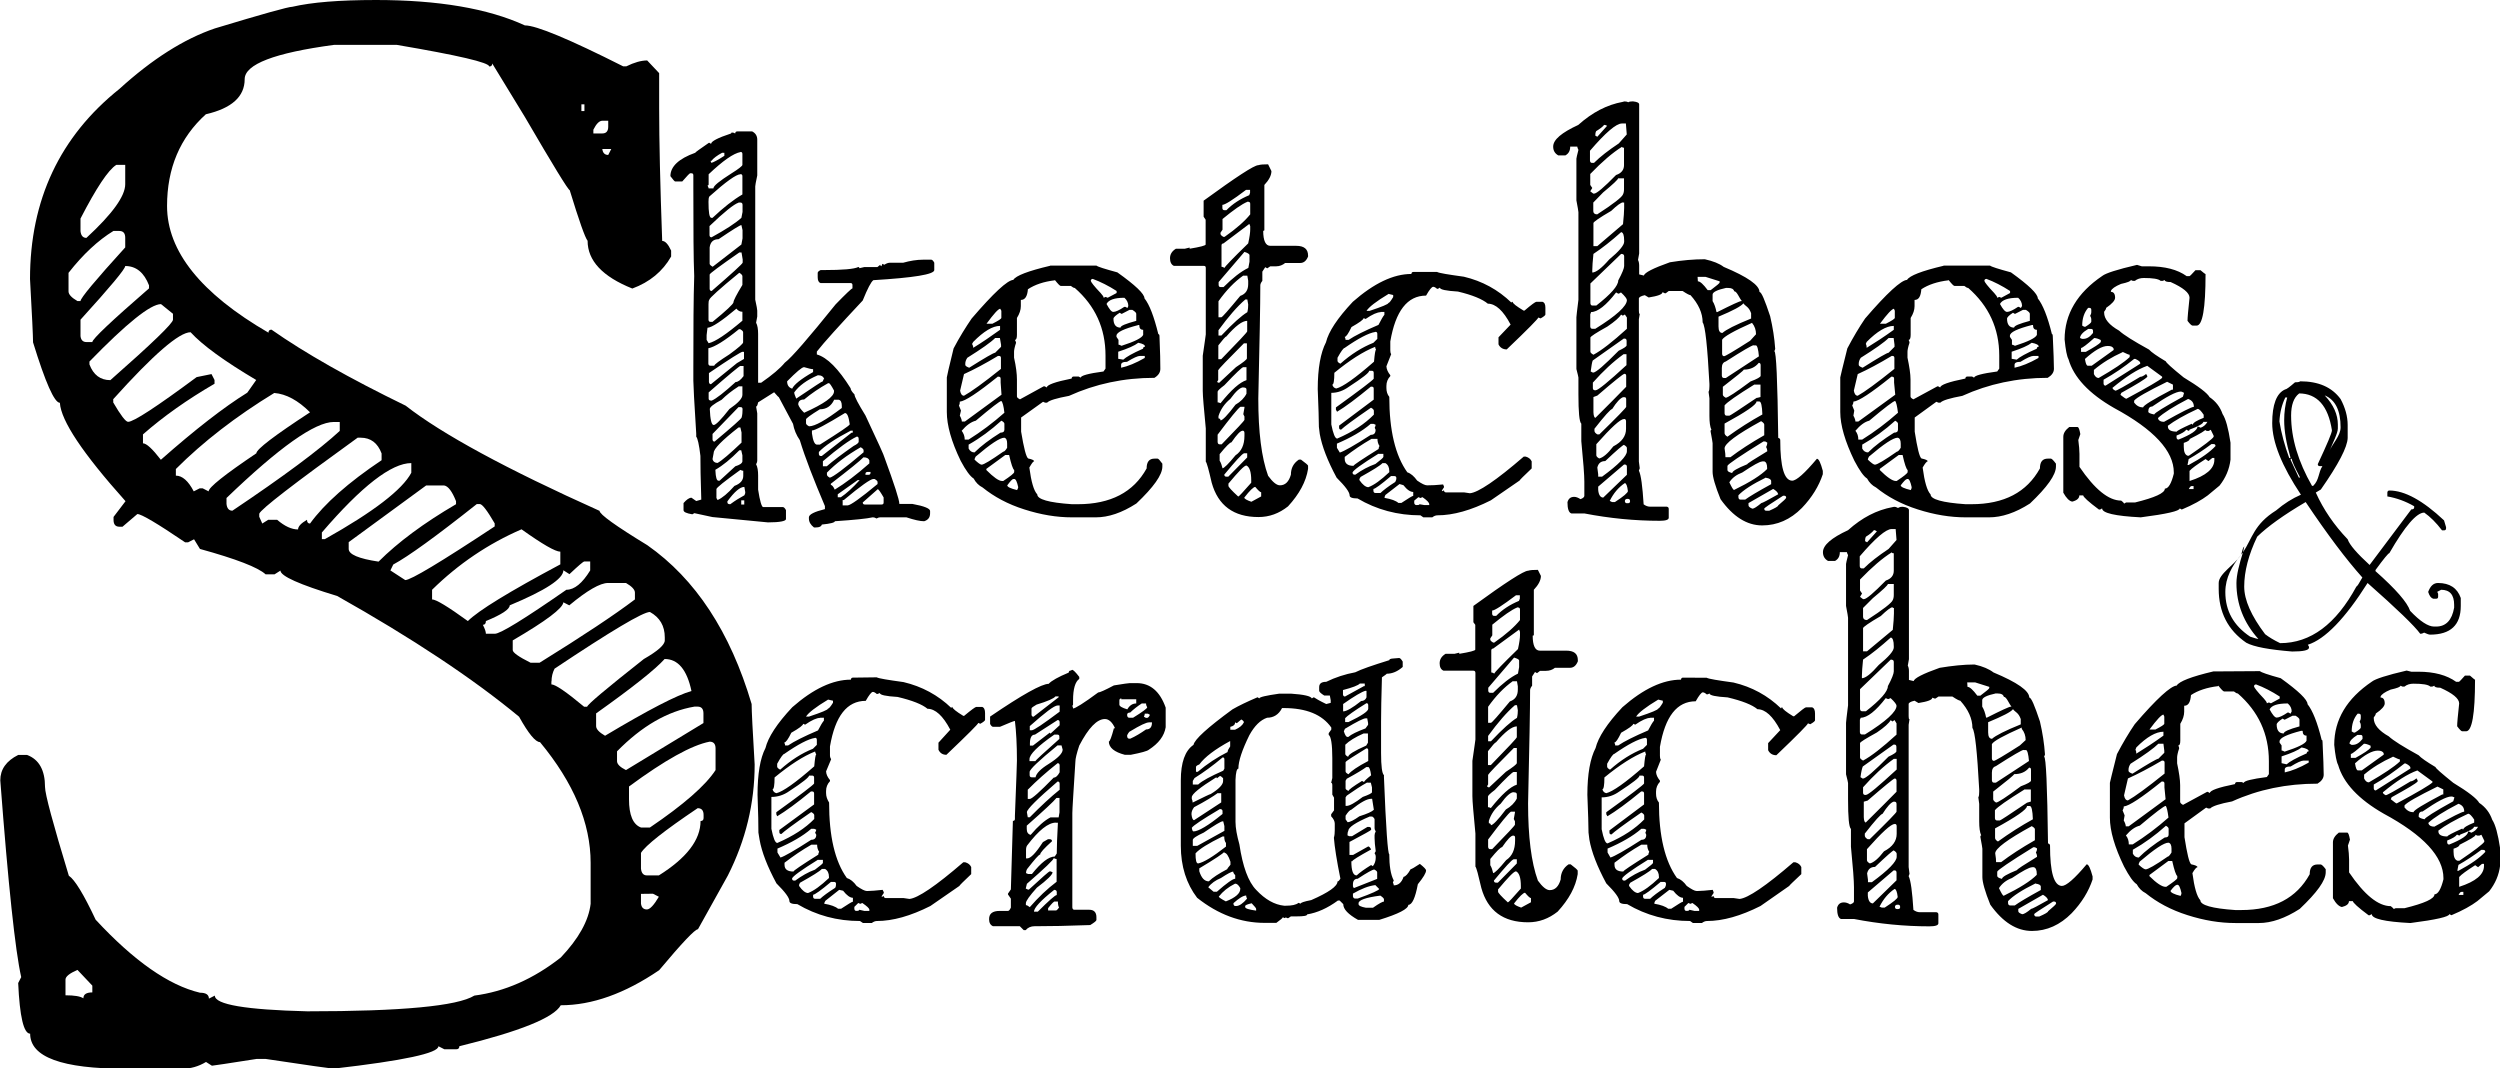 <?xml version="1.0" encoding="UTF-8" standalone="no"?>
<!-- Created with Inkscape (http://www.inkscape.org/) -->

<svg
   xmlns:dc="http://purl.org/dc/elements/1.1/"
   xmlns:cc="http://creativecommons.org/ns#"
   xmlns:rdf="http://www.w3.org/1999/02/22-rdf-syntax-ns#"
   xmlns:svg="http://www.w3.org/2000/svg"
   xmlns="http://www.w3.org/2000/svg"
   xmlns:sodipodi="http://sodipodi.sourceforge.net/DTD/sodipodi-0.dtd"
   xmlns:inkscape="http://www.inkscape.org/namespaces/inkscape"
   width="17.329mm"
   height="7.405mm"
   viewBox="0 0 17.329 7.405"
   version="1.1"
   id="svg8"
   inkscape:version="0.92.4 (5da689c313, 2019-01-14)"
   sodipodi:docname="sketcheslogo.svg">
  <defs
     id="defs2">
    <inkscape:tag
       id="Set 1"
       inkscape:label="Set 1" />
  </defs>
  <sodipodi:namedview
     id="base"
     pagecolor="#ffffff"
     bordercolor="#666666"
     borderopacity="1.0"
     inkscape:pageopacity="0.0"
     inkscape:pageshadow="2"
     inkscape:zoom="7.9195959"
     inkscape:cx="15.608918"
     inkscape:cy="5.2439894"
     inkscape:document-units="mm"
     inkscape:current-layer="layer1"
     showgrid="false"
     inkscape:window-width="1920"
     inkscape:window-height="1017"
     inkscape:window-x="2992"
     inkscape:window-y="-8"
     inkscape:window-maximized="1" />
  <g
     inkscape:label="Layer 1"
     inkscape:groupmode="layer"
     id="layer1"
     transform="translate(-34.774,-65.833)">
    <g
       aria-label="S"
       style="font-style:normal;font-variant:normal;font-weight:normal;font-stretch:normal;font-size:10.583px;line-height:1.25;font-family:'Sketch Serif';-inkscape-font-specification:'Sketch Serif';letter-spacing:0px;word-spacing:0px;fill:#000000;fill-opacity:1;stroke:none;stroke-width:0.265;paint-order:markers fill stroke"
       id="text12">
      <path
         id="path4539"
         style="stroke-width:0.265;paint-order:markers fill stroke"
         d="m 37.378,65.833 q 0.651,0 1.034,0.176 0.119,0 0.682,0.284 h 0.021 q 0.083,-0.041 0.145,-0.041 l 0.083,0.088 v 0.243 q 0,0.336 0.021,0.92 0.031,0 0.062,0.067 v 0.041 q -0.088,0.155 -0.269,0.222 -0.31,-0.124 -0.31,-0.331 -0.026,-0.031 -0.124,-0.351 -0.015,0 -0.31,-0.506 l -0.227,-0.372 q 0,0.021 -0.021,0.021 0,-0.041 -0.641,-0.15 h -0.434 q -0.62,0.083 -0.62,0.238 0,0.181 -0.269,0.243 -0.269,0.243 -0.269,0.636 0,0.47 0.703,0.878 0,-0.021 0.021,-0.021 0.346,0.243 0.93,0.527 0.377,0.295 1.344,0.729 0,0.036 0.331,0.238 0.501,0.351 0.723,1.101 0,0.067 0.021,0.419 0,0.403 -0.186,0.77 l -0.207,0.372 q -0.031,0 -0.269,0.284 -0.357,0.243 -0.682,0.243 -0.072,0.129 -0.703,0.284 0,0.021 -0.021,0.021 h -0.083 l -0.041,-0.021 q 0,0.072 -0.723,0.155 -0.031,0 -0.475,-0.067 h -0.062 q -0.3,0.047 -0.31,0.047 l -0.041,-0.026 q -0.078,0.047 -0.165,0.047 h -0.393 q -0.661,0 -0.661,-0.243 -0.067,0 -0.083,-0.351 l 0.021,-0.041 q -0.062,-0.274 -0.145,-1.364 0,-0.114 0.124,-0.176 h 0.062 q 0.124,0.047 0.124,0.222 0,0.072 0.165,0.615 0.062,0.041 0.186,0.305 0.398,0.429 0.723,0.506 0.062,0 0.062,0.041 l 0.041,-0.021 q 0,0.093 0.641,0.109 0.982,0 1.158,-0.109 0.315,-0.041 0.599,-0.264 0.186,-0.196 0.207,-0.372 v -0.284 q 0,-0.413 -0.351,-0.837 -0.047,0 -0.145,-0.176 -0.481,-0.398 -1.261,-0.837 -0.393,-0.119 -0.393,-0.176 l -0.041,0.026 h -0.062 q -0.078,-0.072 -0.455,-0.176 l -0.041,-0.067 -0.041,0.021 h -0.021 q -0.289,-0.196 -0.331,-0.196 l -0.103,0.088 h -0.021 q -0.041,0 -0.041,-0.047 v -0.021 l 0.083,-0.109 q -0.444,-0.496 -0.455,-0.682 -0.057,0 -0.186,-0.419 0,-0.062 -0.021,-0.439 0,-0.822 0.62,-1.318 0.341,-0.31 0.661,-0.419 0.496,-0.15 0.537,-0.15 0.202,-0.047 0.579,-0.047 z m 1.426,0.723 v 0.047 h 0.021 v -0.047 z m 0.083,0.176 v 0.026 h 0.062 q 0.041,0 0.041,-0.047 v -0.041 h -0.041 q -0.031,0 -0.062,0.062 z m 0.062,0.134 q 0.005,0.041 0.041,0.041 l 0.021,-0.041 z m -3.617,0.481 v 0.088 q 0.005,0.047 0.041,0.047 0.269,-0.248 0.269,-0.372 v -0.134 h -0.062 q -0.083,0.052 -0.248,0.372 z m -0.083,0.377 v 0.129 q 0,0.031 0.062,0.067 h 0.021 q 0,-0.031 0.31,-0.372 v -0.067 q 0,-0.047 -0.041,-0.047 h -0.041 q -0.16,0.098 -0.31,0.289 z m 0.393,-0.047 q 0,0.031 -0.31,0.372 v 0.114 q 0.005,0.041 0.041,0.041 h 0.041 q 0,-0.031 0.393,-0.372 v -0.021 q -0.052,-0.134 -0.165,-0.134 z m -0.248,0.661 v 0.021 q 0.041,0.109 0.145,0.109 0.434,-0.382 0.434,-0.419 v -0.041 l -0.083,-0.067 q -0.109,0 -0.496,0.398 z m 0.165,0.264 v 0.021 q 0.078,0.134 0.103,0.134 0.057,0 0.475,-0.31 l 0.103,-0.021 0.021,0.041 v 0.026 q -0.284,0.165 -0.496,0.351 v 0.062 q 0.036,0 0.124,0.114 0.357,-0.315 0.599,-0.465 l 0.062,-0.088 q -0.331,-0.196 -0.455,-0.331 -0.119,0 -0.537,0.465 z m 0.434,0.481 v 0.047 q 0.067,0 0.124,0.109 l 0.041,-0.021 h 0.021 l 0.041,0.021 q 0,-0.041 0.331,-0.264 0,-0.041 0.372,-0.284 -0.124,-0.124 -0.248,-0.134 -0.398,0.243 -0.682,0.527 z m 0.351,0.202 v 0.041 q 0.005,0.047 0.041,0.047 0.532,-0.357 0.744,-0.553 v -0.062 h -0.041 q -0.196,0 -0.744,0.527 z m 0.227,0.109 v 0.021 l 0.021,0.047 0.041,-0.026 h 0.062 q 0.078,0.067 0.145,0.067 0,-0.031 0.062,-0.067 0,0.026 0.021,0.026 0.15,-0.207 0.496,-0.439 v -0.047 q -0.041,-0.109 -0.145,-0.109 h -0.021 q -0.667,0.481 -0.682,0.527 z m 0.434,0.176 h 0.021 q 0.506,-0.284 0.599,-0.46 v -0.067 q -0.207,0 -0.62,0.481 z m 0.186,0.021 v 0.047 q 0,0.057 0.207,0.088 0.202,-0.202 0.537,-0.398 v -0.021 q -0.041,-0.103 -0.083,-0.109 h -0.124 z m 0.289,0.196 0.103,0.067 q 0.057,0 0.62,-0.372 v -0.021 q -0.078,-0.134 -0.103,-0.134 h -0.021 q -0.424,0.336 -0.579,0.419 z m 0.289,0.134 v 0.067 q 0.041,0 0.248,0.15 0.109,-0.109 0.641,-0.393 v -0.088 q -0.052,0 -0.269,-0.155 -0.346,0.15 -0.62,0.419 z m 0.951,-0.109 -0.041,-0.026 q 0,0.088 -0.372,0.243 0,0.041 -0.165,0.109 0,0.026 -0.021,0.026 0.021,0.041 0.021,0.062 h 0.062 q 0.057,0 0.496,-0.305 0.083,0 0.165,-0.134 v -0.062 h -0.041 q -0.01,0 -0.103,0.088 z m 0,0.217 -0.041,-0.021 q -0.005,0.062 -0.351,0.264 v 0.067 q 0,0.026 0.124,0.088 h 0.062 q 0.45,-0.279 0.661,-0.439 v -0.047 q 0,-0.031 -0.062,-0.067 h -0.124 q -0.083,0 -0.269,0.155 z m -0.124,0.527 v 0.021 q 0.041,0 0.227,0.155 h 0.021 q 0,-0.021 0.393,-0.331 0.145,-0.083 0.145,-0.129 v -0.021 q 0,-0.119 -0.103,-0.176 -0.072,0 -0.661,0.393 -0.021,0.041 -0.021,0.088 z m 0.31,0.222 v 0.088 q 0,0.031 0.062,0.067 0.45,-0.269 0.599,-0.31 -0.047,-0.222 -0.186,-0.222 -0.098,0.109 -0.475,0.377 z m 0.145,0.264 v 0.067 q 0,0.031 0.062,0.062 l 0.537,-0.326 v -0.067 q 0,-0.047 -0.041,-0.047 h -0.021 q -0.279,0.047 -0.537,0.31 z m 0.083,0.243 v 0.088 q 0,0.165 0.083,0.196 h 0.062 q 0.351,-0.238 0.455,-0.398 v -0.15 q 0,-0.047 -0.041,-0.047 -0.186,0.036 -0.558,0.31 z m 0.083,0.46 v 0.109 q 0.005,0.047 0.041,0.047 h 0.083 q 0.289,-0.181 0.289,-0.377 0.021,0 0.021,-0.021 v -0.021 q 0,-0.047 -0.041,-0.047 -0.346,0.233 -0.393,0.31 z m 0,0.284 v 0.067 q 0.005,0.041 0.041,0.041 0.031,0 0.083,-0.088 l -0.041,-0.021 z m -3.989,0.594 v 0.109 q 0.093,0 0.124,0.021 0,-0.041 0.062,-0.041 v -0.047 l -0.103,-0.109 q -0.083,0.036 -0.083,0.067 z" />
    </g>
    <g
       aria-label="ketches
"
       style="font-style:normal;font-variant:normal;font-weight:normal;font-stretch:normal;font-size:5.644px;line-height:1.25;font-family:'Sketch Serif';-inkscape-font-specification:'Sketch Serif';letter-spacing:0px;word-spacing:0px;fill:#000000;fill-opacity:1;stroke:none;stroke-width:0.1;stroke-miterlimit:4;stroke-dasharray:none"
       id="text16" />
    <g
       aria-label="cratches"
       style="font-style:normal;font-variant:normal;font-weight:normal;font-stretch:normal;font-size:5.644px;line-height:1.25;font-family:'Sketch Serif';-inkscape-font-specification:'Sketch Serif';letter-spacing:0px;word-spacing:0px;fill:#000000;fill-opacity:1;stroke:none;stroke-width:0.265"
       id="text24" />
    <g
       aria-label="&amp;"
       style="font-style:normal;font-variant:normal;font-weight:normal;font-stretch:normal;font-size:5.644px;line-height:1.25;font-family:'Sketch Serif';-inkscape-font-specification:'Sketch Serif';letter-spacing:0px;word-spacing:0px;fill:#000000;fill-opacity:1;stroke:none;stroke-width:0.265"
       id="text28">
      <path
         id="path4560"
         style="font-size:3.528px;stroke-width:0.265"
         d="m 46.023,66.539 c -0.11,0.02 -0.212,0.073 -0.309,0.16 -0.115,0.053 -0.174,0.102 -0.174,0.15 0,0.028 0.012,0.048 0.035,0.061 H 45.625 c 0.023,-0.013 0.033,-0.033 0.033,-0.061 h 0.049 c 0,0.005 0.003,0.013 0.008,0.023 -0.009,0.036 -0.014,0.056 -0.014,0.061 v 0.289 c 0.009,0.048 0.014,0.075 0.014,0.082 v 0.607 c -0.009,0.073 -0.014,0.114 -0.014,0.121 v 0.359 c 0.009,0.036 0.014,0.054 0.014,0.059 v 0.115 c 0,0.124 0.006,0.192 0.02,0.205 v 0.121 c 0.014,0.142 0.021,0.236 0.021,0.281 v 0.098 c 0,0.008 -0.009,0.017 -0.027,0.023 -0.015,-0.01 -0.03,-0.016 -0.043,-0.016 -0.025,0 -0.04,0.012 -0.047,0.037 0,0.046 0.009,0.072 0.027,0.078 h 0.09 c 0.176,0.034 0.35,0.051 0.523,0.051 0.041,0 0.062,-0.007 0.062,-0.021 v -0.061 c 0,-0.009 -0.004,-0.014 -0.014,-0.016 h -0.117 c -0.013,0 -0.028,-0.005 -0.043,-0.016 -0.008,-0.125 -0.018,-0.203 -0.033,-0.234 l 0.006,-0.016 -0.006,-0.047 v -0.986 l 0.006,-0.037 c -0.005,0 -0.006,-0.009 -0.006,-0.023 v -0.084 c 0,-0.008 0.013,-0.017 0.041,-0.023 l 0.027,0.016 c 0.064,-0.01 0.096,-0.022 0.096,-0.037 l 0.016,0.008 h 0.006 l 0.021,-0.016 h 0.096 c 0.03,0.02 0.048,0.029 0.055,0.029 0.055,0.061 0.084,0.124 0.084,0.189 0.018,0.023 0.033,0.165 0.047,0.426 v 0.016 c 0,0.017 -0.001,0.031 -0.006,0.039 l 0.006,0.045 v 0.121 c 0,0.044 0.004,0.076 0.014,0.098 -0.005,0 -0.006,0.004 -0.006,0.01 0.009,0.049 0.014,0.076 0.014,0.082 v 0.199 c 0,0.034 0.018,0.098 0.055,0.189 0.087,0.122 0.183,0.182 0.289,0.182 0.103,0 0.195,-0.04 0.275,-0.121 0.07,-0.073 0.118,-0.152 0.145,-0.234 v -0.023 c -0.015,-0.056 -0.028,-0.084 -0.041,-0.084 -0.085,0.101 -0.142,0.152 -0.172,0.152 -0.055,-0.002 -0.082,-0.096 -0.082,-0.281 0,-0.008 -0.004,-0.013 -0.014,-0.016 -0.005,-0.4 -0.014,-0.6 -0.027,-0.6 l 0.006,-0.016 c -0.005,-0.075 -0.017,-0.15 -0.035,-0.227 -0.037,-0.111 -0.06,-0.168 -0.074,-0.168 0,-0.047 -0.083,-0.105 -0.248,-0.174 -0.03,-0.023 -0.073,-0.04 -0.131,-0.053 -0.076,0 -0.157,0.007 -0.242,0.021 -0.116,0.041 -0.176,0.072 -0.18,0.092 l -0.033,-0.008 v -0.061 c 0,-0.016 -0.003,-0.03 -0.008,-0.039 l 0.008,-0.045 v -1.033 c 0,-0.011 -0.013,-0.018 -0.041,-0.021 h -0.008 c -0.01,0 -0.019,0.001 -0.027,0.006 -0.008,-0.005 -0.017,-0.006 -0.027,-0.006 z m -0.006,0.15 h 0.027 l 0.006,0.076 -0.055,0.062 c -0.072,0.048 -0.129,0.092 -0.172,0.135 h -0.014 c -0.008,0 -0.013,-0.005 -0.014,-0.016 v -0.068 c 0.108,-0.126 0.182,-0.189 0.221,-0.189 z m -0.125,0.01 h 0.008 l 0.014,0.006 -0.068,0.076 -0.014,-0.008 c 0,-0.011 0.001,-0.022 0.006,-0.031 0.026,-0.016 0.044,-0.029 0.055,-0.043 z m -6.008,0.045 c -0.008,0 -0.013,0.004 -0.014,0.014 l -0.014,-0.006 h -0.008 c -0.005,0 -0.006,0.001 -0.006,0.006 -0.092,0.03 -0.139,0.055 -0.139,0.072 l -0.014,-0.008 c -0.064,0.044 -0.096,0.067 -0.096,0.07 -0.115,0.041 -0.172,0.096 -0.172,0.162 0.018,0.024 0.029,0.037 0.033,0.037 h 0.049 c 0.033,-0.038 0.051,-0.057 0.055,-0.057 h 0.008 c 0.009,0 0.014,0.004 0.014,0.014 v 0.09 c 0,0.288 0.001,0.492 0.006,0.609 -0.005,0.153 -0.006,0.363 -0.006,0.633 v 0.092 c 0,0.026 0.006,0.149 0.02,0.367 v 0.021 c 0.009,0.009 0.02,0.054 0.029,0.133 0,0.056 0.001,0.157 0.006,0.303 l -0.035,0.01 -0.033,-0.023 c -0.016,0 -0.034,0.013 -0.055,0.037 v 0.049 c 0,0.013 0.019,0.022 0.061,0.029 l 0.014,-0.008 0.125,0.027 0.385,0.037 c 0.083,0 0.125,-0.009 0.125,-0.023 v -0.062 c -0.007,-0.014 -0.015,-0.021 -0.021,-0.021 h -0.137 c -0.01,0 -0.023,-0.041 -0.035,-0.121 v -0.098 c 0,-0.033 -0.004,-0.06 -0.014,-0.078 0.005,-0.008 0.008,-0.017 0.008,-0.027 v -0.326 l -0.008,-0.047 c 0.006,0 0.01,-0.01 0.014,-0.029 l 0.111,-0.07 c 0.021,0.024 0.031,0.035 0.033,0.035 l 0.098,0.184 c 0.007,0.039 0.022,0.077 0.047,0.113 0.037,0.122 0.096,0.273 0.174,0.457 v 0.021 c -0.073,0.018 -0.111,0.037 -0.111,0.057 v 0.008 c 0,0.024 0.012,0.044 0.035,0.062 h 0.014 c 0.023,0 0.036,-0.006 0.041,-0.02 0.06,-0.006 0.09,-0.014 0.09,-0.023 0.134,-0.009 0.222,-0.018 0.262,-0.027 0.01,0 0.019,0.003 0.027,0.008 0.008,-0.005 0.017,-0.008 0.027,-0.008 H 41.057 c 0.055,0.018 0.095,0.027 0.123,0.027 0.028,-0.009 0.041,-0.027 0.041,-0.055 V 69.375 c 0,-0.017 -0.04,-0.034 -0.123,-0.049 h -0.09 c 0,-0.029 -0.035,-0.136 -0.104,-0.324 0,-0.007 -0.044,-0.104 -0.131,-0.289 -0.051,-0.083 -0.076,-0.13 -0.076,-0.146 -0.018,-0.018 -0.027,-0.033 -0.027,-0.043 -0.084,-0.134 -0.162,-0.214 -0.234,-0.234 v -0.02 c 0.049,-0.063 0.156,-0.181 0.318,-0.354 0.034,-0.084 0.058,-0.13 0.074,-0.141 0.28,-0.017 0.422,-0.04 0.422,-0.07 v -0.051 c -0.007,-0.014 -0.015,-0.021 -0.021,-0.021 h -0.055 c -0.046,0 -0.093,0.008 -0.139,0.021 h -0.09 c -0.013,0 -0.026,0.004 -0.041,0.014 l -0.014,-0.006 -0.006,0.016 c -0.005,0 -0.008,-0.004 -0.008,-0.01 l -0.02,0.016 h -0.09 l -0.035,0.008 c 0,-0.005 -0.003,-0.008 -0.008,-0.008 -0.028,0.014 -0.107,0.021 -0.24,0.021 h -0.021 c -0.014,0.007 -0.02,0.013 -0.02,0.02 v 0.029 c 0,0.023 0.006,0.036 0.02,0.041 h 0.207 c 0.009,0 0.014,0.004 0.014,0.014 v 0.023 c -0.006,0 -0.045,0.037 -0.117,0.111 -0.187,0.232 -0.304,0.368 -0.352,0.404 -0.032,0.039 -0.086,0.085 -0.164,0.139 h -0.021 v -0.338 c 0,-0.033 -0.004,-0.06 -0.014,-0.078 l 0.008,-0.043 v -0.041 c 0,-0.007 -0.004,-0.031 -0.014,-0.076 V 67.125 c 0,-0.006 0.004,-0.03 0.014,-0.076 v -0.248 c -1e-6,-0.026 -0.012,-0.045 -0.035,-0.057 z m 6.133,0.105 c 0,0.005 0.004,0.008 0.014,0.008 v 0.121 c 0,0.032 -0.018,0.056 -0.055,0.068 -0.084,0.086 -0.135,0.129 -0.152,0.129 h -0.006 l -0.021,-0.016 0.014,-0.023 -0.014,-0.021 v -0.076 c 0.082,-0.085 0.155,-0.148 0.221,-0.189 z m -6.111,0.037 c 0.009,0 0.014,0.004 0.014,0.014 v 0.076 c 0,0.007 -0.026,0.028 -0.076,0.059 -0.083,0.053 -0.125,0.086 -0.125,0.104 h -0.033 c 0,-0.005 -0.003,-0.01 -0.008,-0.02 0.005,0 0.008,-0.003 0.008,-0.008 v -0.07 c 0.099,-0.094 0.172,-0.145 0.221,-0.154 z m -0.125,0.006 h 0.014 v 0.021 c -0.046,0.03 -0.076,0.045 -0.09,0.049 l -0.006,-0.014 h 0.006 c 0.014,-0.018 0.039,-0.037 0.076,-0.057 z m 3.783,0.08 c -0.03,0 -0.052,0.001 -0.068,0.006 -0.029,0 -0.155,0.083 -0.379,0.246 v 0.111 l 0.014,0.021 v 0.172 c 0,0.007 -0.038,0.017 -0.111,0.029 v -0.008 l -0.033,0.008 h -0.062 c -0.028,0.017 -0.041,0.039 -0.041,0.066 0,0.026 0.009,0.045 0.027,0.053 h 0.207 c 0.009,0 0.014,0.003 0.014,0.014 v 0.461 c 0,0.006 -0.008,0.055 -0.021,0.148 v 0.244 c 0,0.036 0.008,0.122 0.021,0.26 v 0.23 c 0.007,0.007 0.02,0.055 0.041,0.146 0.044,0.158 0.152,0.238 0.324,0.238 0.076,0 0.143,-0.025 0.205,-0.074 0.078,-0.085 0.125,-0.171 0.139,-0.26 V 69.062 c 0,-0.006 -0.017,-0.019 -0.049,-0.043 H 43.777 c -0.037,0.025 -0.055,0.059 -0.055,0.104 -0.014,0.049 -0.039,0.074 -0.076,0.074 -0.023,0 -0.05,-0.022 -0.082,-0.066 -0.046,-0.126 -0.068,-0.305 -0.068,-0.535 0.009,-0.395 0.014,-0.657 0.014,-0.785 0,-0.008 0.004,-0.019 0.014,-0.031 v -0.064 l 0.02,-0.031 0.014,0.008 0.021,-0.014 h 0.041 c 0.024,0 0.045,-0.009 0.062,-0.023 h 0.104 c 0.025,0 0.043,-0.015 0.055,-0.045 v -0.006 c 0,-0.045 -0.027,-0.068 -0.082,-0.068 h -0.18 c -0.032,0 -0.049,-0.035 -0.049,-0.104 0.005,0 0.008,-0.001 0.008,-0.006 v -0.312 c 0.032,-0.034 0.049,-0.066 0.049,-0.096 z m -3.658,0.068 c 0.009,0 0.014,0.004 0.014,0.014 v 0.127 c -0.062,0.036 -0.131,0.09 -0.207,0.162 h -0.008 c -0.014,0 -0.02,-0.037 -0.02,-0.111 0,-0.016 0.001,-0.029 0.006,-0.037 0.115,-0.103 0.187,-0.154 0.215,-0.154 z m 6.084,0.029 h 0.041 v 0.076 c 0,0.016 -0.003,0.028 -0.008,0.037 -0.007,0.018 -0.065,0.064 -0.178,0.137 -0.018,0 -0.027,-0.009 -0.027,-0.023 v -0.059 l 0.068,-0.07 c 0.069,-0.057 0.104,-0.09 0.104,-0.098 z m -2.578,0.08 h 0.027 v 0.021 l -0.006,0.016 c -0.063,0.026 -0.116,0.061 -0.158,0.104 h -0.014 c -0.008,0 -0.013,-0.004 -0.014,-0.014 v -0.023 c 0.017,0 0.071,-0.033 0.164,-0.104 z m 0.008,0.082 c 0.014,0 0.02,0.004 0.02,0.014 v 0.074 c -0.037,0.046 -0.095,0.098 -0.178,0.156 h -0.008 c -0.014,-0.008 -0.02,-0.015 -0.02,-0.021 v -0.008 l 0.014,-0.021 v -0.074 c 0.078,-0.064 0.135,-0.104 0.172,-0.119 z m -3.527,0.006 h 0.014 c 0.009,0 0.014,0.006 0.014,0.016 v 0.049 l -0.008,0.041 c -0.042,0.038 -0.112,0.083 -0.207,0.135 -0.008,0 -0.013,-0.004 -0.014,-0.014 v -0.064 c 0.102,-0.098 0.17,-0.152 0.201,-0.162 z m 6.131,0 h 0.008 v 0.037 c 0,0.025 -0.003,0.063 -0.008,0.113 l -0.178,0.152 h -0.027 v -0.16 c 0,-0.007 0.04,-0.036 0.123,-0.084 0.042,-0.04 0.069,-0.059 0.082,-0.059 z m -2.59,0.148 0.006,0.016 v 0.023 c 0,0.02 -0.004,0.051 -0.014,0.096 -0.109,0.106 -0.163,0.162 -0.164,0.17 -0.009,-0.006 -0.017,-0.008 -0.021,-0.008 v -0.148 c 0,-0.008 0.004,-0.013 0.014,-0.014 z m -3.521,0.008 0.008,0.035 v 0.057 l -0.008,0.043 -0.199,0.154 c -0.014,-0.008 -0.021,-0.015 -0.021,-0.021 v -0.113 c 0.005,-0.038 0.026,-0.057 0.062,-0.057 0.096,-0.065 0.149,-0.098 0.158,-0.098 z m 6.098,0.049 c 0.014,0.002 0.021,0.021 0.021,0.059 v 0.008 c 0,0.024 -0.035,0.066 -0.104,0.123 -0.053,0.061 -0.092,0.09 -0.117,0.09 v -0.016 c 0,-0.025 0.003,-0.063 0.008,-0.113 0.062,-0.041 0.125,-0.091 0.191,-0.15 z m -2.611,0.137 c 0.023,0.007 0.035,0.015 0.035,0.023 v 0.045 l -0.008,0.043 c -0.052,0.025 -0.109,0.07 -0.172,0.133 h -0.02 c -0.008,0 -0.013,-0.004 -0.014,-0.014 v -0.021 z m -3.5,0.004 h 0.014 l 0.008,0.049 v 0.021 c 0,0.008 -0.072,0.073 -0.215,0.197 -0.008,0 -0.013,-0.004 -0.014,-0.014 v -0.1 c 0,-0.007 0.069,-0.058 0.207,-0.154 z m 6.111,0.01 c 0.014,0 0.021,0.005 0.021,0.016 v 0.068 c 0,0.015 -0.013,0.048 -0.041,0.1 0,0.037 -0.051,0.095 -0.152,0.174 h -0.027 c -0.008,0 -0.013,-0.005 -0.014,-0.016 v -0.137 z m 3.576,0.076 c -0.138,0.032 -0.217,0.058 -0.24,0.076 -0.175,0.118 -0.262,0.266 -0.262,0.441 0.007,0.072 0.016,0.117 0.027,0.137 0.036,0.125 0.141,0.238 0.316,0.338 0.276,0.149 0.414,0.298 0.414,0.447 v 0.008 c -0.017,0.069 -0.038,0.104 -0.062,0.104 0,0.031 -0.069,0.062 -0.207,0.096 h -0.062 l -0.014,0.008 c 0,-0.003 -0.006,-0.011 -0.02,-0.021 -0.087,0 -0.183,-0.078 -0.289,-0.234 v -0.09 c 0,-0.025 -0.003,-0.057 -0.008,-0.096 l 0.014,-0.041 c -0.006,-0.032 -0.011,-0.049 -0.02,-0.049 h -0.057 c -0.028,0.022 -0.041,0.044 -0.041,0.068 v 0.387 c 0.021,0.038 0.042,0.059 0.062,0.062 0.032,-0.008 0.049,-0.023 0.049,-0.043 h 0.027 c 0,0.01 0.036,0.044 0.109,0.098 h 0.008 l 0.014,-0.008 c 0,0.032 0.088,0.053 0.268,0.062 0.179,-0.023 0.27,-0.044 0.27,-0.062 l 0.014,0.008 c 0.079,-0.033 0.139,-0.067 0.18,-0.098 l 0.082,-0.068 c 0.042,-0.053 0.068,-0.113 0.076,-0.18 v -0.117 c -0.015,-0.1 -0.033,-0.166 -0.055,-0.199 -0.017,-0.049 -0.047,-0.088 -0.09,-0.117 -0.016,-0.029 -0.076,-0.074 -0.18,-0.137 -0.083,-0.067 -0.123,-0.104 -0.123,-0.111 -0.062,-0.037 -0.101,-0.064 -0.117,-0.082 -0.107,-0.059 -0.176,-0.102 -0.207,-0.131 -0.069,-0.039 -0.104,-0.081 -0.104,-0.125 v -0.006 c 0.009,-0.011 0.014,-0.02 0.014,-0.027 0.041,-0.028 0.062,-0.052 0.062,-0.07 0,-0.028 -0.011,-0.041 -0.029,-0.041 v -0.006 c 0.005,-0.015 0.029,-0.032 0.07,-0.049 0.046,-0.01 0.068,-0.019 0.068,-0.027 l 0.014,0.006 h 0.014 c 0.017,-0.014 0.038,-0.02 0.062,-0.02 0.063,0 0.102,0.006 0.117,0.02 h 0.014 l 0.014,-0.006 c 0,0.009 0.013,0.014 0.041,0.014 0.087,0.039 0.131,0.075 0.131,0.109 -0.009,0.084 -0.014,0.138 -0.014,0.16 0.017,0.023 0.029,0.033 0.035,0.033 H 50 c 0.041,0 0.062,-0.119 0.062,-0.357 -0.002,0 -0.014,-0.009 -0.035,-0.027 h -0.035 c -0.025,0.028 -0.039,0.041 -0.041,0.041 h -0.02 c -0.064,-0.046 -0.151,-0.068 -0.262,-0.068 h -0.049 z m -7.533,0.006 c -0.153,0.036 -0.239,0.069 -0.256,0.098 -0.041,0.002 -0.137,0.091 -0.289,0.268 -0.041,0.06 -0.084,0.129 -0.125,0.207 -0.032,0.129 -0.047,0.197 -0.047,0.201 v 0.24 c -1e-6,0.091 0.031,0.204 0.096,0.338 0.036,0.068 0.066,0.108 0.09,0.123 0.015,0.028 0.036,0.049 0.062,0.062 0.079,0.064 0.175,0.116 0.289,0.152 0.115,0.037 0.224,0.055 0.33,0.055 h 0.166 c 0.087,0 0.18,-0.031 0.281,-0.096 0.119,-0.113 0.18,-0.198 0.18,-0.256 v -0.02 c -0.017,-0.023 -0.027,-0.035 -0.033,-0.035 h -0.021 c -0.037,0 -0.055,0.022 -0.055,0.068 -0.091,0.165 -0.25,0.248 -0.477,0.248 h -0.041 c -0.161,-0.011 -0.24,-0.034 -0.24,-0.068 -0.024,-0.025 -0.042,-0.087 -0.055,-0.186 0.016,-0.028 0.026,-0.043 0.033,-0.043 0,-0.008 -0.013,-0.014 -0.041,-0.02 -0.014,-0.009 -0.03,-0.071 -0.049,-0.186 v -0.098 l 0.152,-0.109 0.014,0.006 h 0.014 c 0.015,-0.016 0.066,-0.031 0.152,-0.047 0.183,-0.083 0.379,-0.125 0.592,-0.125 0.028,-0.017 0.041,-0.038 0.041,-0.062 0,-0.042 -0.001,-0.117 -0.006,-0.227 0,-0.009 -0.003,-0.014 -0.008,-0.014 -0.03,-0.122 -0.061,-0.204 -0.096,-0.248 0,-0.031 -0.063,-0.091 -0.188,-0.18 -0.088,-0.024 -0.136,-0.039 -0.145,-0.047 h -0.322 z m 6.193,0 c -0.153,0.036 -0.237,0.069 -0.254,0.098 -0.041,0.002 -0.139,0.091 -0.291,0.268 -0.041,0.06 -0.082,0.129 -0.123,0.207 -0.032,0.129 -0.049,0.197 -0.049,0.201 v 0.24 c 0,0.091 0.033,0.204 0.098,0.338 0.036,0.068 0.064,0.108 0.088,0.123 0.015,0.028 0.036,0.049 0.062,0.062 0.079,0.064 0.175,0.116 0.289,0.152 0.115,0.037 0.226,0.055 0.332,0.055 H 48.562 c 0.087,0 0.182,-0.031 0.283,-0.096 0.119,-0.113 0.18,-0.198 0.18,-0.256 v -0.02 c -0.017,-0.023 -0.029,-0.035 -0.035,-0.035 h -0.021 c -0.037,0 -0.055,0.022 -0.055,0.068 -0.091,0.165 -0.248,0.248 -0.475,0.248 h -0.041 c -0.161,-0.011 -0.242,-0.034 -0.242,-0.068 -0.024,-0.025 -0.042,-0.087 -0.055,-0.186 0.016,-0.028 0.028,-0.043 0.035,-0.043 0,-0.008 -0.015,-0.014 -0.043,-0.02 -0.014,-0.009 -0.029,-0.071 -0.047,-0.186 v -0.098 l 0.15,-0.109 0.014,0.006 h 0.014 c 0.015,-0.016 0.066,-0.031 0.152,-0.047 0.183,-0.083 0.379,-0.125 0.592,-0.125 0.028,-0.017 0.043,-0.038 0.043,-0.062 0,-0.042 -0.003,-0.117 -0.008,-0.227 0,-0.009 -0.001,-0.014 -0.006,-0.014 -0.03,-0.122 -0.063,-0.204 -0.098,-0.248 0,-0.031 -0.062,-0.091 -0.186,-0.18 -0.088,-0.024 -0.136,-0.039 -0.145,-0.047 h -0.324 z m -3.676,0.043 c -0.008,0 -0.013,0.004 -0.014,0.014 -0.125,0 -0.26,0.065 -0.406,0.193 -0.107,0.114 -0.168,0.207 -0.186,0.281 -0.037,0.071 -0.057,0.18 -0.057,0.324 0.005,0.126 0.008,0.213 0.008,0.262 l 0.006,0.049 c 0.015,0.085 0.054,0.186 0.117,0.303 0.06,0.06 0.09,0.1 0.09,0.123 0,0.014 0.018,0.021 0.055,0.021 0.132,0.078 0.278,0.117 0.436,0.117 l 0.02,0.014 h 0.062 c 0.011,-0.009 0.024,-0.014 0.035,-0.014 0.111,0 0.234,-0.035 0.371,-0.104 l 0.199,-0.137 c 0,-0.003 0.029,-0.032 0.084,-0.084 v -0.049 c -0.008,-0.017 -0.021,-0.027 -0.041,-0.033 h -0.014 c -0.191,0.165 -0.316,0.249 -0.373,0.254 l -0.041,-0.006 h -0.125 c -0.008,0 -0.013,-0.004 -0.014,-0.014 l -0.014,0.006 v -0.006 l 0.014,-0.021 v -0.006 l -0.006,-0.014 c -0.046,0.005 -0.081,0.006 -0.104,0.006 h -0.008 c -0.013,0 -0.035,-0.01 -0.068,-0.033 -0.021,-0.029 -0.043,-0.049 -0.068,-0.057 -0.083,-0.116 -0.125,-0.29 -0.125,-0.523 -0.014,-0.017 -0.02,-0.038 -0.02,-0.062 v -0.014 c 0,-0.026 0.009,-0.049 0.027,-0.068 v -0.006 c -0.017,-0.021 -0.026,-0.042 -0.027,-0.062 l 0.033,-0.084 c -0.005,-0.008 -0.006,-0.017 -0.006,-0.027 v -0.061 c 0.036,-0.211 0.118,-0.318 0.248,-0.318 0.023,-0.041 0.04,-0.061 0.049,-0.061 0.007,0 0.016,0.004 0.027,0.014 h 0.006 l 0.014,-0.008 c 0,0.013 0.042,0.022 0.125,0.027 0.101,0.024 0.17,0.053 0.207,0.084 0.054,0 0.107,0.048 0.158,0.145 l -0.084,0.088 v 0.049 c 0.011,0.023 0.031,0.035 0.057,0.035 0.147,-0.14 0.219,-0.214 0.219,-0.221 l 0.016,0.006 c 0.023,-0.013 0.033,-0.022 0.033,-0.027 v -0.047 c 0,-0.023 -0.006,-0.036 -0.02,-0.041 h -0.043 c -0.006,0 -0.033,0.019 -0.082,0.061 h -0.006 c -0.051,-0.031 -0.076,-0.05 -0.076,-0.061 -0.005,0 -0.008,0.001 -0.008,0.006 -0.093,-0.09 -0.203,-0.15 -0.33,-0.18 -0.109,-0.015 -0.171,-0.025 -0.186,-0.033 z m -4.672,0.006 c 0.014,0.008 0.021,0.017 0.021,0.023 v 0.061 c -0.041,0.068 -0.062,0.108 -0.062,0.121 -0.001,0.011 -0.049,0.057 -0.145,0.135 h -0.014 c -0.008,0 -0.013,-0.004 -0.014,-0.014 v -0.107 c 0,-0.016 0.001,-0.026 0.006,-0.033 0,-0.01 0.069,-0.073 0.207,-0.186 z m 3.494,0.02 h 0.027 l 0.006,0.035 v 0.023 c 0,0.042 -0.018,0.069 -0.055,0.082 -0.082,0.099 -0.125,0.148 -0.131,0.148 h -0.02 v -0.111 c 0.054,-0.076 0.111,-0.135 0.172,-0.178 z m 3.148,0.008 h 0.055 l 0.098,0.031 v 0.008 c 0,0.005 -0.021,0.022 -0.062,0.053 h -0.021 c -0.03,-0.04 -0.052,-0.061 -0.068,-0.061 z m -4.193,0.014 c 0.054,0.02 0.11,0.048 0.166,0.084 v 0.014 l -0.062,0.033 -0.014,-0.006 -0.014,0.006 c 0,-0.008 -0.008,-0.018 -0.021,-0.033 -0.045,-0.047 -0.067,-0.076 -0.068,-0.084 0,-0.008 0.004,-0.013 0.014,-0.014 z m 6.195,0 c 0.054,0.02 0.108,0.048 0.164,0.084 v 0.014 l -0.061,0.033 -0.014,-0.006 -0.014,0.006 c 0,-0.008 -0.008,-0.018 -0.021,-0.033 -0.045,-0.047 -0.067,-0.076 -0.068,-0.084 0,-0.008 0.004,-0.013 0.014,-0.014 z m -6.457,0.008 c 0.022,0.028 0.035,0.041 0.041,0.041 h 0.07 c 0.011,0.009 0.02,0.014 0.027,0.014 0.142,0.124 0.213,0.28 0.213,0.469 v 0.09 l -0.014,0.02 c -0.106,0.014 -0.158,0.029 -0.158,0.043 l -0.014,-0.008 h -0.035 c -0.008,0 -0.013,0.004 -0.014,0.014 -0.115,0.023 -0.172,0.044 -0.172,0.062 l -0.014,-0.008 h -0.008 l -0.164,0.09 c -0.014,-0.007 -0.021,-0.013 -0.021,-0.02 v -0.117 c 0,-0.039 -0.006,-0.09 -0.02,-0.152 v -0.041 c 0,-0.011 0.004,-0.033 0.014,-0.062 0,-0.005 -0.003,-0.01 -0.008,-0.02 0.009,0 0.014,-0.012 0.014,-0.035 v -0.117 c 0.018,-0.029 0.027,-0.056 0.027,-0.082 v -0.043 c 0.029,0 0.045,-0.024 0.049,-0.074 0.048,-0.032 0.11,-0.053 0.186,-0.062 z m 6.195,0 c 0.022,0.028 0.035,0.041 0.041,0.041 h 0.068 c 0.011,0.009 0.02,0.014 0.027,0.014 0.142,0.124 0.215,0.28 0.215,0.469 v 0.09 l -0.014,0.02 c -0.106,0.014 -0.16,0.029 -0.16,0.043 l -0.014,-0.008 h -0.033 c -0.008,0 -0.013,0.004 -0.014,0.014 -0.115,0.023 -0.174,0.044 -0.174,0.062 l -0.014,-0.008 h -0.006 l -0.166,0.09 c -0.014,-0.007 -0.02,-0.013 -0.02,-0.02 v -0.117 c 0,-0.039 -0.008,-0.09 -0.021,-0.152 v -0.041 c 0,-0.011 0.004,-0.033 0.014,-0.062 0,-0.005 -0.001,-0.01 -0.006,-0.02 0.009,0 0.014,-0.012 0.014,-0.035 v -0.117 c 0.018,-0.029 0.027,-0.056 0.027,-0.082 v -0.043 c 0.029,0 0.043,-0.024 0.047,-0.074 0.048,-0.032 0.112,-0.053 0.188,-0.062 z m -1.541,0.055 h 0.014 c 0.023,0 0.036,0.007 0.041,0.023 0.019,0 0.035,0.048 0.053,0.068 h -0.004 c -0.011,0 -0.067,0.026 -0.166,0.076 h -0.006 c -0.006,-0.031 -0.015,-0.057 -0.027,-0.076 V 67.875 c 0,-0.017 0.031,-0.033 0.096,-0.047 z m -0.764,0.031 0.014,0.008 h 0.006 l 0.014,-0.008 c 0.028,0.026 0.041,0.044 0.041,0.053 0,0.041 -0.072,0.108 -0.219,0.199 h -0.021 c -0.008,0 -0.013,-0.005 -0.014,-0.016 v -0.084 l 0.006,-0.016 c 0.045,0 0.104,-0.046 0.174,-0.137 z m -1.578,0.01 0.033,0.008 v 0.014 c -0.017,0.028 -0.027,0.041 -0.033,0.041 -10e-7,0.008 -0.044,0.026 -0.131,0.055 h -0.021 c 0.016,-0.026 0.067,-0.066 0.152,-0.117 z m -1.83,0.027 c 0.018,0.016 0.027,0.036 0.027,0.057 l -0.006,0.014 -0.014,-0.008 h -0.008 c -0.034,0.023 -0.06,0.035 -0.076,0.035 -0.013,0 -0.027,-0.018 -0.047,-0.055 0.014,-0.028 0.054,-0.043 0.123,-0.043 z m 6.195,0 c 0.018,0.016 0.027,0.036 0.027,0.057 l -0.008,0.014 -0.014,-0.008 h -0.006 c -0.034,0.023 -0.06,0.035 -0.076,0.035 -0.013,0 -0.029,-0.018 -0.049,-0.055 0.014,-0.028 0.056,-0.043 0.125,-0.043 z m -5.357,0.012 h 0.014 l 0.006,0.035 c 0,0.015 -0.001,0.033 -0.006,0.053 -0.039,0.023 -0.099,0.076 -0.18,0.162 h -0.02 v -0.037 c 0.068,-0.093 0.129,-0.164 0.186,-0.213 z m 3.451,0.025 c 0.018,0.025 0.038,0.023 0.055,0.07 v 0.037 c -0.109,0.044 -0.175,0.078 -0.199,0.1 -0.018,0 -0.027,-0.015 -0.027,-0.045 v -0.068 c 0.101,-0.042 0.158,-0.073 0.172,-0.092 z m 2.391,0.033 h 0.008 c 0.009,0 0.014,0.004 0.014,0.014 v 0.014 c 0,0.01 -0.003,0.019 -0.008,0.027 0.005,0.008 0.008,0.017 0.008,0.027 v 0.014 c 0,0.006 -0.013,0.018 -0.041,0.035 h -0.008 l -0.014,-0.008 c 0,-0.049 0.013,-0.09 0.041,-0.123 z m -9.369,0.006 c 0.011,0.014 0.025,0.021 0.041,0.021 v 0.062 c -0.11,0.093 -0.188,0.146 -0.234,0.156 l -0.014,-0.023 v -0.033 l 0.006,-0.051 c 0.031,-0.002 0.099,-0.047 0.201,-0.133 z m 1.828,0 0.008,0.014 v 0.049 c 0,0.007 -0.021,0.02 -0.062,0.041 h -0.041 c 0.051,-0.069 0.082,-0.104 0.096,-0.104 z m 6.195,0 0.006,0.014 v 0.049 c 0,0.007 -0.021,0.02 -0.062,0.041 h -0.041 c 0.051,-0.069 0.084,-0.104 0.098,-0.104 z m -5.299,0.008 h 0.02 c 0.018,0.011 0.027,0.02 0.027,0.027 v 0.049 c -0.073,0.02 -0.109,0.034 -0.109,0.047 -0.032,0 -0.049,-0.021 -0.049,-0.062 0,-0.009 0.015,-0.023 0.043,-0.041 l 0.014,0.008 z m 6.193,0 h 0.021 c 0.018,0.011 0.027,0.02 0.027,0.027 v 0.049 c -0.073,0.02 -0.109,0.034 -0.109,0.047 -0.032,0 -0.049,-0.021 -0.049,-0.062 0,-0.009 0.013,-0.023 0.041,-0.041 l 0.014,0.008 z m -4.453,0.014 h 0.027 v 0.02 c -0.009,0.01 -0.023,0.035 -0.041,0.07 -0.096,0.041 -0.166,0.076 -0.207,0.104 h -0.021 c 10e-7,-0.005 -0.001,-0.012 -0.006,-0.021 0.01,0 0.025,-0.022 0.047,-0.068 0.055,-0.031 0.084,-0.052 0.084,-0.062 l 0.014,0.006 c 0.046,-0.032 0.081,-0.047 0.104,-0.047 z m 1.666,0.018 0.014,0.008 0.014,-0.008 0.014,0.021 v 0.078 c -0.1,0.091 -0.176,0.15 -0.232,0.18 -0.014,-0.008 -0.021,-0.015 -0.021,-0.021 v -0.098 c 0,-0.007 0.039,-0.033 0.117,-0.076 0.053,-0.036 0.084,-0.063 0.096,-0.084 z m -2.59,0.045 v 0.072 c 0,0.006 -0.06,0.07 -0.18,0.193 h -0.02 v -0.096 c 0.031,-0.04 0.049,-0.061 0.055,-0.061 0.063,-0.073 0.111,-0.109 0.145,-0.109 z m 3.5,0.014 c 0.018,0.022 0.027,0.048 0.027,0.078 l -0.041,0.045 c -0.111,0.071 -0.172,0.107 -0.18,0.107 -0.008,0 -0.013,-0.005 -0.014,-0.016 v -0.098 c 0.011,-0.021 0.081,-0.061 0.207,-0.117 z m -4.254,0.014 h 0.006 c 0,0.023 0.009,0.033 0.027,0.033 v 0.035 c -0.008,0.021 -0.057,0.046 -0.15,0.076 -0.009,-0.005 -0.017,-0.008 -0.021,-0.008 v -0.033 l -0.014,-0.021 v -0.008 c 0,-0.024 0.051,-0.048 0.152,-0.074 z m 6.193,0 h 0.008 c 0,0.023 0.009,0.033 0.027,0.033 v 0.035 c -0.008,0.021 -0.059,0.046 -0.152,0.076 -0.009,-0.005 -0.017,-0.008 -0.021,-0.008 v -0.033 l -0.014,-0.021 v -0.008 c 0,-0.024 0.051,-0.048 0.152,-0.074 z m -7.152,0.006 v 0.027 c -0.065,0.047 -0.127,0.089 -0.186,0.125 0,-0.01 -0.003,-0.019 -0.008,-0.027 l 0.008,-0.014 c 0.072,-0.073 0.134,-0.111 0.186,-0.111 z m 6.195,0 v 0.027 c -0.065,0.047 -0.129,0.089 -0.188,0.125 0,-0.01 -0.001,-0.019 -0.006,-0.027 l 0.006,-0.014 c 0.072,-0.073 0.136,-0.111 0.188,-0.111 z m 1.346,0.021 h 0.021 c 0.009,0 0.014,0.004 0.014,0.014 v 0.014 c -0.022,0.028 -0.044,0.041 -0.068,0.041 h -0.008 l -0.014,-0.006 c 0,-0.018 0.018,-0.04 0.055,-0.062 z m -9.35,0.002 h 0.008 c 0.014,0.008 0.02,0.015 0.02,0.021 v 0.07 c 0,0.009 -0.031,0.037 -0.096,0.084 -0.069,0.044 -0.104,0.07 -0.104,0.078 h -0.027 c -0.008,0 -0.013,-0.004 -0.014,-0.014 v -0.107 c 0.044,-0.009 0.114,-0.052 0.213,-0.133 z m 4.41,0.018 c 0.009,0 0.014,0.004 0.014,0.014 v 0.035 l -0.027,0.027 c -0.078,0.031 -0.155,0.079 -0.229,0.145 -0.014,-0.007 -0.02,-0.013 -0.02,-0.02 v -0.021 c 0.025,-0.046 0.042,-0.068 0.049,-0.068 0.096,-0.067 0.167,-0.104 0.213,-0.111 z m -2.635,0.043 h 0.033 l 0.008,0.047 v 0.014 l -0.041,0.041 c -0.01,0 -0.071,0.035 -0.18,0.104 -0.018,-0.007 -0.027,-0.013 -0.027,-0.02 v -0.008 c 0,-0.013 0.004,-0.026 0.014,-0.041 0.099,-0.062 0.163,-0.107 0.193,-0.137 z m 6.193,0 h 0.035 l 0.006,0.047 v 0.014 l -0.041,0.041 c -0.01,0 -0.071,0.035 -0.18,0.104 -0.018,-0.007 -0.027,-0.013 -0.027,-0.02 v -0.008 c 0,-0.013 0.004,-0.026 0.014,-0.041 0.099,-0.062 0.163,-0.107 0.193,-0.137 z m 1.424,0 c 0.013,0 0.027,0.004 0.047,0.014 v 0.014 c -0.011,0.014 -0.046,0.036 -0.104,0.068 h -0.033 v -0.027 c 0.009,-10e-7 0.039,-0.022 0.09,-0.068 z m -3.26,0.004 h 0.006 c 0.009,0 0.014,0.005 0.014,0.016 v 0.031 c -0.001,0.008 -0.019,0.02 -0.055,0.037 -0.1,0.101 -0.158,0.152 -0.178,0.152 l -0.016,-0.008 c 0.005,-0.038 0.009,-0.064 0.014,-0.076 z m -3.365,0.029 c 0.032,0.006 0.047,0.015 0.047,0.027 -0.008,0 -0.013,0.004 -0.014,0.014 -0.073,0.032 -0.118,0.058 -0.137,0.076 l -0.035,-0.006 v -0.049 c 0.068,-0.022 0.115,-0.043 0.139,-0.062 z m 6.193,0 c 0.032,0.006 0.049,0.015 0.049,0.027 -0.008,0 -0.013,0.004 -0.014,0.014 -0.073,0.032 -0.12,0.058 -0.139,0.076 l -0.035,-0.006 v -0.049 c 0.068,-0.022 0.115,-0.043 0.139,-0.062 z m -5.461,0.004 h 0.021 v 0.104 c 0,0.008 -0.026,0.028 -0.076,0.061 l -0.117,0.109 -0.014,-0.006 0.008,-0.014 v -0.068 c 0.003,-0.008 0.062,-0.07 0.178,-0.186 z m 3.535,0.014 h 0.014 c 0.009,0 0.017,0.026 0.021,0.076 l -0.229,0.15 h -0.014 c -0.008,0 -0.013,-0.005 -0.014,-0.016 v -0.053 c 0,-0.025 0.009,-0.04 0.027,-0.045 0.118,-0.076 0.183,-0.113 0.193,-0.113 z m 2.453,0.004 c 0.023,0 0.036,0.006 0.041,0.02 v 0.008 l -0.152,0.109 h -0.027 c -0.009,0 -0.015,-0.015 -0.02,-0.047 0.067,-0.06 0.119,-0.09 0.158,-0.09 z m -5.078,0.006 c 0,0.005 0.001,0.012 0.006,0.021 -0.005,0 -0.009,0.027 -0.014,0.082 -0.13,0.114 -0.217,0.175 -0.262,0.186 -0.014,-0.003 -0.023,-0.012 -0.027,-0.027 0.009,0 0.014,-0.027 0.014,-0.082 0.106,-0.087 0.201,-0.148 0.283,-0.18 z m -4.383,0.035 h 0.008 v 0.049 l -0.049,0.029 -0.18,0.146 c -0.008,0 -0.013,-0.005 -0.014,-0.016 v -0.061 c 0.145,-0.099 0.223,-0.148 0.234,-0.148 z m 9.564,0 c 0.028,0.014 0.044,0.02 0.049,0.02 v 0.016 c -0.039,0.037 -0.111,0.085 -0.215,0.145 -0.014,0 -0.024,-0.009 -0.033,-0.027 v -0.029 c 0.057,-0.048 0.123,-0.089 0.199,-0.123 z m -3.459,0.016 h 0.02 v 0.076 c -0.126,0.116 -0.197,0.174 -0.213,0.174 h -0.006 c -0.008,0 -0.013,-0.004 -0.014,-0.014 v -0.039 c 0.071,-0.08 0.142,-0.146 0.213,-0.197 z m -4.338,0.012 h 0.008 c 0.009,0 0.014,0.004 0.014,0.014 v 0.076 c -0.123,0.099 -0.209,0.16 -0.256,0.186 -0.014,0 -0.023,-0.012 -0.027,-0.035 l 0.027,-0.115 c 0.071,-0.032 0.149,-0.074 0.234,-0.125 z m 0.986,0 h 0.033 v 0.014 c -0.063,0.036 -0.117,0.058 -0.164,0.068 v -0.02 c 0,-0.014 0.013,-0.021 0.041,-0.021 0.045,-0.028 0.075,-0.041 0.09,-0.041 z m 5.209,0 h 0.006 c 0.009,0 0.014,0.004 0.014,0.014 v 0.076 c -0.123,0.099 -0.207,0.16 -0.254,0.186 -0.014,0 -0.023,-0.012 -0.027,-0.035 l 0.027,-0.115 c 0.071,-0.032 0.149,-0.074 0.234,-0.125 z m 0.984,0 h 0.035 v 0.014 c -0.063,0.036 -0.119,0.058 -0.166,0.068 v -0.02 c -1e-6,-0.014 0.013,-0.021 0.041,-0.021 0.045,-0.028 0.075,-0.041 0.09,-0.041 z m 0.699,0.021 h 0.008 c 0.023,0.011 0.033,0.02 0.033,0.027 v 0.006 l -0.24,0.152 c -0.008,0 -0.013,-0.004 -0.014,-0.014 v -0.027 c 0.073,-0.041 0.144,-0.089 0.213,-0.145 z m -2.604,0.027 c 0.009,0 0.014,0.005 0.014,0.016 v 0.074 c 0,0.008 -0.024,0.022 -0.07,0.039 -0.102,0.076 -0.159,0.113 -0.172,0.113 -0.014,-0.008 -0.02,-0.015 -0.02,-0.021 v -0.055 c 0.096,-0.075 0.145,-0.113 0.145,-0.119 0.045,0 0.079,-0.016 0.104,-0.047 z m 2.693,0.02 0.104,0.076 v 0.008 c -0.015,0.016 -0.098,0.064 -0.248,0.145 -0.005,0 -0.018,-0.009 -0.041,-0.027 l 0.006,-0.014 c 0.107,-0.059 0.167,-0.096 0.18,-0.111 v -0.006 l -0.008,-0.014 c -0.017,0.014 -0.031,0.02 -0.041,0.02 -0.106,0.064 -0.163,0.096 -0.172,0.096 -0.014,-0.007 -0.02,-0.013 -0.02,-0.02 0.093,-0.077 0.172,-0.128 0.24,-0.152 z m -9.75,0.002 h 0.021 v 0.07 c -0.021,0.028 -0.039,0.041 -0.055,0.041 -0.079,0.072 -0.135,0.116 -0.166,0.129 -0.014,0 -0.021,-0.004 -0.021,-0.014 v -0.043 c 0.14,-0.122 0.214,-0.184 0.221,-0.184 z m 0.441,0.008 c 0.03,0.009 0.051,0.014 0.062,0.014 v 0.02 c -0.085,0.048 -0.133,0.088 -0.145,0.115 -0.023,-0.007 -0.035,-0.024 -0.035,-0.051 0.064,-0.065 0.103,-0.098 0.117,-0.098 z m 3.045,0 h 0.021 v 0.09 c -0.045,0.014 -0.105,0.066 -0.18,0.16 -0.009,-0.005 -0.015,-0.006 -0.02,-0.006 v -0.074 c 0,-0.006 0.015,-0.021 0.047,-0.045 0.079,-0.084 0.123,-0.125 0.131,-0.125 z m 0.869,0.025 h 0.02 c 0.009,0 0.014,0.004 0.014,0.014 v 0.041 c -0.006,0.011 -0.093,0.077 -0.262,0.199 v 0.016 l 0.008,0.014 c 0.057,-0.034 0.136,-0.093 0.234,-0.174 h 0.006 c 0.009,0 0.014,0.004 0.014,0.014 v 0.076 l -0.24,0.18 v 0.014 c 0,0.009 0.004,0.014 0.014,0.014 0.017,-0.017 0.086,-0.069 0.207,-0.152 0.014,0.007 0.02,0.015 0.02,0.021 v 0.027 c -0.061,0.063 -0.145,0.119 -0.254,0.166 -0.015,0 -0.028,-0.033 -0.041,-0.098 v -0.219 c 0.044,0 0.084,-0.015 0.123,-0.043 0.092,-0.06 0.139,-0.096 0.139,-0.109 z m 1.77,0.021 c 0.009,0 0.014,0.003 0.014,0.014 v 0.076 c -0.059,0.06 -0.129,0.132 -0.213,0.215 -0.008,0 -0.013,-0.014 -0.014,-0.039 v -0.105 l 0.027,-0.01 c 0.117,-0.101 0.179,-0.15 0.186,-0.15 z m -5.588,0.01 c 0.023,0 0.038,0.009 0.043,0.027 -0.005,0 -0.008,0.004 -0.008,0.014 -0.006,0 -0.067,0.041 -0.186,0.121 -0.009,-0.021 -0.014,-0.035 -0.014,-0.043 0.033,-0.046 0.087,-0.086 0.164,-0.119 z m 1.244,0.01 h 0.008 c 0.009,0 0.014,0.004 0.014,0.014 v 0.027 l 0.006,0.084 -0.254,0.186 h -0.021 c 0,-0.009 -0.004,-0.023 -0.014,-0.041 l 0.008,-0.035 -0.014,-0.035 c 0.005,-0.008 0.006,-0.017 0.006,-0.027 0.036,-0.003 0.123,-0.06 0.262,-0.172 z m 6.195,0 h 0.006 c 0.009,0 0.014,0.004 0.014,0.014 v 0.027 l 0.008,0.084 -0.256,0.186 h -0.02 c 0,-0.009 -0.004,-0.023 -0.014,-0.041 l 0.006,-0.035 -0.014,-0.035 c 0.005,-0.008 0.008,-0.017 0.008,-0.027 0.036,-0.003 0.123,-0.06 0.262,-0.172 z m 2.834,0.033 c -0.008,0.005 -0.02,0.006 -0.035,0.006 -0.037,0.032 -0.059,0.049 -0.068,0.049 -0.06,0.026 -0.09,0.105 -0.09,0.234 0,0.131 0.066,0.296 0.199,0.496 -0.06,0.026 -0.117,0.062 -0.172,0.109 -0.154,0.096 -0.165,0.194 -0.23,0.291 -0.025,0.08 -0.045,0.156 -0.045,0.213 0,0.146 0.051,0.275 0.152,0.387 -0.007,0 -0.027,-0.006 -0.057,-0.016 -0.115,-0.077 -0.172,-0.179 -0.172,-0.309 0,-0.102 0.048,-0.18 0.104,-0.254 -0.038,0.064 -0.15,0.127 -0.15,0.191 v 0.041 c 0,0.16 0.063,0.285 0.191,0.373 0.053,0.029 0.16,0.048 0.318,0.061 0.078,0 0.117,-0.009 0.117,-0.027 v -0.006 l -0.008,-0.014 c 0.119,-0.038 0.258,-0.181 0.414,-0.428 0.204,0.18 0.326,0.298 0.365,0.352 0.01,0 0.019,-0.003 0.027,-0.008 0.02,0.009 0.033,0.014 0.041,0.014 0.142,0 0.213,-0.066 0.213,-0.199 v -0.055 c -0.024,-0.069 -0.077,-0.104 -0.158,-0.104 -0.031,0 -0.053,0.021 -0.068,0.062 0.009,0.029 0.021,0.043 0.035,0.047 h 0.02 c 0.009,0 0.014,-0.004 0.014,-0.014 v -0.02 l -0.006,-0.014 0.027,-0.014 c 0.06,0 0.09,0.035 0.09,0.104 v 0.02 c -0.015,0.087 -0.057,0.131 -0.125,0.131 h -0.014 c -0.041,0 -0.097,-0.036 -0.166,-0.109 -0.02,-0.059 -0.099,-0.15 -0.24,-0.275 v -0.008 c 0.057,-0.078 0.089,-0.117 0.096,-0.117 0.108,-0.188 0.189,-0.281 0.242,-0.281 0.041,0.029 0.082,0.069 0.123,0.123 h 0.014 c 0.009,0 0.014,-0.004 0.014,-0.014 v -0.008 l -0.014,-0.047 c -0.147,-0.138 -0.273,-0.207 -0.379,-0.207 -0.008,0 -0.013,0.004 -0.014,0.014 v 0.027 c 0.065,0.011 0.127,0.034 0.186,0.068 v 0.008 c 0,0.009 -0.006,0.014 -0.02,0.014 l -0.289,0.385 c -0.087,-0.08 -0.139,-0.139 -0.152,-0.178 -0.094,-0.098 -0.168,-0.206 -0.221,-0.324 l 0.035,-0.021 c 0.123,-0.176 0.184,-0.294 0.186,-0.357 v -0.09 c 0,-0.06 -0.017,-0.12 -0.049,-0.18 -0.061,-0.083 -0.154,-0.123 -0.281,-0.123 z m -0.414,1.207 c 0.004,-0.007 0.013,-0.014 0.018,-0.021 0.005,-0.016 0.004,-0.026 0.01,-0.043 -0.018,0.017 -0.013,0.046 -0.027,0.064 z m -0.508,-1.205 0.041,0.02 v 0.035 h -0.008 c -0.131,0.069 -0.197,0.109 -0.199,0.123 -0.023,0 -0.044,-0.01 -0.062,-0.033 v -0.014 c 0.016,-0.021 0.093,-0.064 0.229,-0.131 z m -9.281,0.01 h 0.006 c 0.005,0 0.017,0.017 0.035,0.051 v 0.006 c 0,0.037 -0.069,0.086 -0.207,0.148 -0.023,-0.022 -0.036,-0.041 -0.041,-0.057 0,-0.023 0.013,-0.035 0.041,-0.035 0.049,-0.041 0.105,-0.079 0.166,-0.113 z m 6.422,0.01 h 0.041 v 0.086 c -0.016,0.005 -0.025,0.006 -0.027,0.006 -0.121,0.082 -0.184,0.123 -0.188,0.123 h -0.02 c -0.008,0 -0.013,-0.005 -0.014,-0.016 v -0.055 c 0.017,-0.022 0.086,-0.07 0.207,-0.145 z m -7.043,0.012 h 0.027 v 0.059 c 0,0.025 -0.03,0.057 -0.09,0.098 -0.059,0.075 -0.094,0.111 -0.109,0.111 -0.015,0 -0.024,-0.037 -0.027,-0.111 0,-0.013 0.027,-0.035 0.082,-0.064 0.031,-0.031 0.07,-0.062 0.117,-0.092 z m 3.5,0.008 c 0.014,0 0.021,0.004 0.021,0.014 v 0.029 c -0.015,0.03 -0.041,0.056 -0.076,0.076 -0.055,0.073 -0.09,0.109 -0.104,0.109 0,-0.008 -0.004,-0.013 -0.014,-0.014 v -0.016 c 0.014,-0.045 0.041,-0.085 0.082,-0.119 0.039,-0.054 0.069,-0.08 0.09,-0.08 z m 6.498,0.029 h 0.006 l 0.016,0.008 -0.008,0.027 c -0.131,0.072 -0.197,0.113 -0.199,0.123 -0.028,-0.006 -0.041,-0.011 -0.041,-0.02 0,-0.023 0.009,-0.035 0.027,-0.035 0.1,-0.069 0.166,-0.104 0.199,-0.104 z m 0.818,0.012 c 0.126,0 0.203,0.086 0.229,0.256 0,0.017 -0.033,0.095 -0.098,0.234 0,0.009 0.004,0.014 0.014,0.014 h 0.018 c -0.029,0.044 -0.021,0.095 -0.064,0.137 h -0.008 c -0.096,-0.168 -0.145,-0.33 -0.145,-0.488 0,-0.072 0.018,-0.124 0.055,-0.152 z m 0.18,0.014 c 0.073,0.031 0.109,0.105 0.109,0.221 0,0.061 -0.058,0.113 -0.08,0.17 0.025,-0.059 0.061,-0.13 0.061,-0.162 v -0.027 c 0,-0.069 -0.03,-0.137 -0.09,-0.201 z m -4.863,0.012 h 0.006 c 0.009,0 0.014,0.003 0.014,0.014 v 0.053 c 0,0.006 -0.062,0.07 -0.186,0.191 h -0.014 c -0.014,-0.008 -0.02,-0.017 -0.02,-0.025 v -0.014 c 0.071,-0.091 0.112,-0.136 0.123,-0.137 0.031,-0.049 0.057,-0.076 0.076,-0.082 z m 4.588,0.002 h 0.014 c -0.014,0.051 -0.021,0.103 -0.021,0.158 0,0.075 0.015,0.161 0.043,0.256 v 0.006 h -0.008 c -0.032,-0.088 -0.055,-0.172 -0.068,-0.254 0.003,-0.061 0.017,-0.117 0.041,-0.166 z m -0.674,0.01 c 0.028,0.009 0.041,0.027 0.041,0.055 -0.015,-10e-7 -0.084,0.035 -0.207,0.104 -0.023,0 -0.036,-0.008 -0.041,-0.021 v -0.006 c 0.036,-0.034 0.105,-0.078 0.207,-0.131 z m -9.385,0.006 h 0.033 c 0.014,0.003 0.021,0.018 0.021,0.043 v 0.014 c -0.111,0.084 -0.186,0.127 -0.227,0.127 -0.014,-0.007 -0.021,-0.015 -0.021,-0.021 v -0.027 c -10e-7,-0.007 0.031,-0.03 0.096,-0.07 0.045,10e-7 0.078,-0.022 0.098,-0.064 z m 1.16,0.008 c 0.008,0.008 0.016,0.035 0.021,0.082 -0.079,0.07 -0.162,0.132 -0.248,0.186 h -0.027 c 0,-0.024 -0.008,-0.043 -0.021,-0.061 0.032,-0.038 0.066,-0.062 0.098,-0.07 0.109,-0.092 0.167,-0.137 0.178,-0.137 z m 6.195,0 c 0.008,0.008 0.014,0.035 0.02,0.082 -0.079,0.07 -0.162,0.132 -0.248,0.186 h -0.027 c 0,-0.024 -0.006,-0.043 -0.02,-0.061 0.032,-0.038 0.064,-0.062 0.096,-0.07 0.109,-0.092 0.169,-0.137 0.18,-0.137 z m -0.961,0.004 h 0.02 c 0.012,0 0.019,0.029 0.021,0.09 -0.082,0.045 -0.163,0.097 -0.242,0.154 -0.014,-0.008 -0.02,-0.017 -0.02,-0.025 v -0.066 c 0.147,-0.08 0.221,-0.131 0.221,-0.152 z m -3.576,0.037 h 0.027 v 0.006 l -0.008,0.045 0.008,0.016 v 0.023 c 0,0.006 -0.053,0.062 -0.158,0.17 h -0.014 c -0.008,0 -0.013,-0.005 -0.014,-0.016 v -0.051 c 0.088,-0.117 0.141,-0.182 0.158,-0.193 z m -3.48,0.002 h 0.014 c 0.009,0 0.014,0.004 0.014,0.014 0,0.02 -0.001,0.038 -0.006,0.057 0,0.008 -0.063,0.063 -0.188,0.168 -0.008,0 -0.013,-0.004 -0.014,-0.014 V 68.841 Z m 10.115,0.012 c 0.01,0.001 0.024,0.015 0.041,0.041 v 0.021 c -0.046,0.018 -0.072,0.033 -0.076,0.047 -0.005,0 -0.006,-0.001 -0.006,-0.006 -0.069,0.031 -0.104,0.049 -0.104,0.055 -0.041,10e-7 -0.062,-0.012 -0.062,-0.035 v -0.006 c 0.045,-0.034 0.114,-0.074 0.207,-0.117 z m -9.377,0.029 c 0.016,0 0.026,0.026 0.033,0.078 0,0.008 -0.069,0.054 -0.207,0.141 h -0.02 c -0.016,0 -0.028,-0.026 -0.035,-0.078 v -0.02 c 0.021,0 0.098,-0.041 0.229,-0.121 z m 5.4,0.041 c 0.009,0 0.014,0.005 0.014,0.016 v 0.053 c 0,0.049 -0.028,0.09 -0.088,0.121 -0.039,0.051 -0.072,0.078 -0.098,0.084 -0.014,-0.008 -0.02,-0.015 -0.02,-0.023 v -0.076 c 0.103,-0.116 0.166,-0.174 0.191,-0.174 z m -4.316,0.012 c 0.014,0.007 0.021,0.015 0.021,0.021 v 0.041 c -1e-6,0.014 -0.009,0.021 -0.027,0.021 -0.075,0.047 -0.135,0.092 -0.18,0.137 -0.018,0 -0.032,-0.009 -0.041,-0.027 v -0.027 c 0.08,-0.045 0.155,-0.101 0.227,-0.166 z m 6.195,0 c 0.014,0.007 0.02,0.015 0.02,0.021 v 0.041 c 0,0.014 -0.009,0.021 -0.027,0.021 -0.075,0.047 -0.135,0.092 -0.18,0.137 -0.018,0 -0.032,-0.009 -0.041,-0.027 v -0.027 c 0.08,-0.045 0.157,-0.101 0.229,-0.166 z m -0.928,0.004 c 0.014,0.008 0.021,0.017 0.021,0.023 v 0.074 c -0.093,0.053 -0.171,0.104 -0.234,0.152 h -0.035 c 0,-0.013 -0.001,-0.033 -0.006,-0.061 0,-0.033 0.084,-0.096 0.254,-0.189 z m 3.066,0.004 h 0.027 c -0.011,0.02 -0.026,0.033 -0.047,0.041 l -0.016,-0.008 h -0.006 c 0,0.025 -0.044,0.055 -0.131,0.09 -0.008,0 -0.013,-0.004 -0.014,-0.014 v -0.014 c 0.036,-0.014 0.058,-0.027 0.068,-0.041 l 0.014,0.008 c 0.005,0 0.008,-0.003 0.008,-0.008 0.064,-0.024 0.096,-0.042 0.096,-0.055 z m -5.773,0.014 h 0.02 l 0.014,0.006 c 0,0.005 -0.001,0.012 -0.006,0.021 l 0.006,0.014 c 0,0.023 -0.01,0.035 -0.033,0.035 -0.116,0.075 -0.188,0.115 -0.215,0.123 l -0.02,-0.033 v -0.029 c 0.096,-0.041 0.175,-0.086 0.234,-0.137 z m -4.383,0.025 h 0.014 l 0.008,0.035 v 0.07 c -0.082,0.078 -0.137,0.125 -0.166,0.141 -0.018,0 -0.031,-0.009 -0.035,-0.027 l 0.008,-0.043 c 0,-0.028 0.057,-0.086 0.172,-0.176 z m 10.164,0.016 0.014,0.008 h 0.014 l 0.014,-0.008 0.02,0.041 v 0.008 c -0.009,0.015 -0.066,0.059 -0.172,0.131 H 49.938 c -0.018,-0.006 -0.027,-0.027 -0.027,-0.062 V 68.903 c 0.028,-0.009 0.041,-0.018 0.041,-0.027 0.073,-0.037 0.111,-0.059 0.111,-0.068 z m -9.385,0.006 h 0.014 v 0.014 h -0.008 l -0.207,0.162 h -0.006 c -0.008,0 -0.013,-0.004 -0.014,-0.014 v -0.014 c 0.038,-0.041 0.112,-0.091 0.221,-0.148 z m 2.715,0 c 0.009,0 0.014,0.005 0.014,0.016 v 0.02 c 0,0.063 -0.021,0.108 -0.062,0.135 -0.049,0.06 -0.08,0.09 -0.09,0.09 -0.005,-0.02 -0.01,-0.037 -0.02,-0.053 v -0.045 c 0.045,-0.055 0.072,-0.082 0.082,-0.082 0.037,-0.054 0.062,-0.08 0.076,-0.08 z m -2.674,0.041 c 0.009,0 0.014,0.005 0.014,0.016 v 0.02 c 0,0.007 -0.012,0.018 -0.035,0.029 -0.084,0.059 -0.145,0.105 -0.186,0.141 h -0.027 v -0.035 c 0.108,-0.092 0.186,-0.148 0.234,-0.17 z m 1.023,0.008 c 0.014,0.003 0.02,0.017 0.02,0.041 v 0.029 c -0.011,0.018 -0.02,0.027 -0.027,0.027 -0.086,0.06 -0.135,0.09 -0.15,0.09 -0.008,0 -0.025,-0.012 -0.049,-0.035 0,-0.005 0.003,-0.012 0.008,-0.021 0.102,-0.087 0.168,-0.131 0.199,-0.131 z m 6.193,0 c 0.014,0.003 0.021,0.017 0.021,0.041 v 0.029 c -0.011,0.018 -0.02,0.027 -0.027,0.027 -0.086,0.06 -0.137,0.09 -0.152,0.09 -0.008,0 -0.025,-0.012 -0.049,-0.035 0,-0.005 0.003,-0.012 0.008,-0.021 0.102,-0.087 0.168,-0.131 0.199,-0.131 z M 44.281,68.875 h 0.041 c 0,0.018 0.004,0.035 0.014,0.049 -0.005,0.009 -0.006,0.017 -0.006,0.021 -0.115,0.072 -0.174,0.111 -0.174,0.117 -0.041,0 -0.061,-0.017 -0.061,-0.049 V 69 c 0.06,-0.046 0.121,-0.088 0.186,-0.125 z m 2.715,0.018 h 0.014 l 0.014,0.008 c 0,0.011 -0.003,0.022 -0.008,0.031 0.005,0.008 0.008,0.018 0.008,0.029 -0.092,0.056 -0.139,0.085 -0.139,0.09 -0.069,0.028 -0.104,0.048 -0.104,0.061 -0.023,-0.006 -0.033,-0.012 -0.033,-0.021 v -0.029 c 0.003,-0.011 0.086,-0.068 0.248,-0.168 z m 3.107,0.018 h 0.014 c 0.009,0 0.014,0.004 0.014,0.014 -0.037,0.04 -0.098,0.084 -0.186,0.131 h -0.008 l 0.008,-0.041 c 0.053,-0.03 0.105,-0.064 0.158,-0.104 z m -4.072,0.006 c 0.014,0.008 0.02,0.015 0.02,0.021 v 0.023 c 0,0.033 -0.057,0.092 -0.172,0.176 h -0.027 v -0.016 l -0.006,-0.047 c 0.007,-0.03 0.025,-0.045 0.055,-0.045 0.08,-0.076 0.124,-0.113 0.131,-0.113 z m -5.291,0.016 c 0.014,0.008 0.02,0.015 0.02,0.021 v 0.014 c -0.133,0.113 -0.211,0.171 -0.234,0.176 -0.014,-0.007 -0.02,-0.015 -0.02,-0.021 v -0.014 c 0.061,-0.063 0.139,-0.121 0.234,-0.176 z m -0.842,0.021 h 0.014 l 0.008,0.035 v 0.043 c -0.003,0.014 -0.02,0.024 -0.049,0.033 l -0.109,0.1 h -0.008 c -0.012,1e-6 -0.019,-0.023 -0.021,-0.07 v -0.006 c 0.051,-0.029 0.106,-0.074 0.166,-0.135 z m 3.5,0.021 h 0.021 v 0.029 l -0.131,0.133 h -0.014 c -0.008,0 -0.013,-0.004 -0.014,-0.014 0.078,-0.094 0.123,-0.144 0.137,-0.148 z m 0.932,0.004 h 0.033 V 69 c 0,0.005 -0.018,0.021 -0.055,0.049 -0.047,0.017 -0.094,0.041 -0.139,0.074 h -0.006 c -0.008,0 -0.013,-0.004 -0.014,-0.014 0.003,-0.015 0.064,-0.059 0.18,-0.131 z m -2.588,0.008 h 0.027 c 0.014,0.063 0.026,0.098 0.035,0.104 v 0.014 c 0,0.008 -0.026,0.029 -0.076,0.062 h -0.008 c -0.023,0 -0.059,-0.026 -0.109,-0.076 v -0.008 z m 6.193,0 h 0.027 c 0.014,0.063 0.026,0.098 0.035,0.104 v 0.014 c 0,0.008 -0.026,0.029 -0.076,0.062 h -0.006 c -0.023,0 -0.061,-0.026 -0.111,-0.076 v -0.008 z m -7.176,0.016 c 0.023,0 0.036,0.007 0.041,0.021 v 0.021 c -0.088,0.078 -0.168,0.138 -0.24,0.182 -0.009,-0.021 -0.018,-0.031 -0.027,-0.033 v -0.008 c 0.127,-0.098 0.202,-0.158 0.227,-0.184 z m 9.35,0.004 h 0.014 v 0.014 c 0,0.06 -0.057,0.11 -0.172,0.146 v -0.07 c 0.014,-0.017 0.052,-0.044 0.111,-0.082 l 0.02,0.014 z m 0.543,0.006 h 0.008 c 0,0.014 0.018,0.056 0.055,0.125 v 0.006 h -0.006 l -0.057,-0.123 z m -3.664,0.018 h 0.014 c 0.014,0.003 0.021,0.019 0.021,0.045 v 0.008 c -0.041,0.042 -0.118,0.091 -0.229,0.145 -0.006,10e-7 -0.016,-0.017 -0.033,-0.053 0.02,-0.031 0.05,-0.053 0.09,-0.068 0.076,-0.051 0.121,-0.076 0.137,-0.076 z m -2.631,0.012 h 0.02 c 0.018,0.011 0.027,0.029 0.027,0.055 v 0.008 c -0.057,0.054 -0.105,0.089 -0.145,0.104 -0.018,0 -0.04,-0.017 -0.062,-0.049 v -0.008 l 0.008,-0.014 c 0.084,-0.047 0.135,-0.078 0.152,-0.096 z m 1.674,0.01 h 0.006 c 0.009,0 0.014,0.005 0.014,0.016 v 0.055 l -0.164,0.158 c -0.019,0 -0.032,-0.018 -0.035,-0.053 v -0.023 z m -2.619,0.006 c 0.023,0.009 0.035,0.044 0.035,0.104 v 0.016 c -0.056,0.064 -0.086,0.096 -0.09,0.096 -0.046,-0.042 -0.068,-0.067 -0.068,-0.074 v -0.016 c 0.07,-0.084 0.11,-0.125 0.123,-0.125 z m -3.506,0.031 c 0.009,0.005 0.015,0.006 0.02,0.006 v 0.035 c 0,0.031 -0.019,0.054 -0.061,0.07 -0.046,0.052 -0.085,0.084 -0.117,0.098 l -0.008,-0.014 v -0.062 c 0,-0.009 0.056,-0.054 0.166,-0.133 z m 0.881,0.014 h 0.021 v 0.006 c 0,0.009 -0.004,0.014 -0.014,0.014 h -0.021 v -0.006 c 0,-0.008 0.004,-0.013 0.014,-0.014 z m 3.631,0.029 h 0.021 c 0.009,0 0.014,0.004 0.014,0.014 0,0.01 -0.003,0.019 -0.008,0.027 -0.049,0.031 -0.082,0.057 -0.102,0.076 h -0.035 c -0.008,0 -0.013,-0.004 -0.014,-0.014 v -0.014 c 0.011,0 0.052,-0.03 0.123,-0.09 z m 2.598,0.012 c 0.023,0.003 0.035,0.012 0.035,0.023 v 0.021 c -0.093,0.051 -0.153,0.087 -0.18,0.107 h -0.033 c -0.008,0 -0.013,-0.005 -0.014,-0.016 v -0.014 c 0.034,-0.036 0.097,-0.077 0.191,-0.123 z m -6.188,0.008 h 0.008 c 0.014,0.008 0.021,0.015 0.021,0.021 v 0.014 c -0.119,0.099 -0.189,0.148 -0.207,0.148 h -0.035 v -0.037 h 0.008 c 0.118,-0.099 0.186,-0.146 0.205,-0.146 z m 0.969,0 h 0.008 c 0.01,0 0.019,0.02 0.027,0.057 0,0.005 -0.003,0.01 -0.008,0.02 -0.046,-0.011 -0.068,-0.022 -0.068,-0.033 0.021,-0.028 0.034,-0.043 0.041,-0.043 z m 6.195,0 h 0.006 c 0.01,0 0.019,0.02 0.027,0.057 0,0.005 -0.001,0.01 -0.006,0.02 -0.046,-0.011 -0.07,-0.022 -0.07,-0.033 0.021,-0.028 0.036,-0.043 0.043,-0.043 z m -7.273,0.008 h 0.014 c -0.048,0.053 -0.092,0.093 -0.131,0.119 h -0.021 v -0.021 z m 5.318,0.021 c 0.009,-10e-7 0.017,0.019 0.021,0.055 0,0.011 -0.03,0.037 -0.09,0.076 h -0.02 l -0.016,-0.008 c 0.026,-0.053 0.061,-0.094 0.104,-0.123 z m -1.562,0.006 0.027,0.008 c 0.025,0.032 0.048,0.047 0.068,0.047 v 0.027 c -0.006,0 -0.033,0.017 -0.082,0.049 h -0.021 c -0.017,-0.015 -0.049,-0.027 -0.096,-0.035 0,-0.005 0.001,-0.01 0.006,-0.02 z m 5.49,0.014 h 0.014 v 0.021 h -0.033 c 0.007,-0.014 0.013,-0.021 0.02,-0.021 z m -6.49,0.006 c 0.021,0.025 0.034,0.037 0.041,0.037 v 0.029 l -0.068,0.037 c -0.032,-0.011 -0.049,-0.021 -0.049,-0.029 0.038,-0.049 0.064,-0.074 0.076,-0.074 z m -3.541,0.002 0.006,0.035 c 0,0.005 -0.001,0.012 -0.006,0.021 -0.03,0.016 -0.063,0.036 -0.098,0.062 -0.014,0 -0.02,-0.004 -0.02,-0.014 v -0.006 c 0.049,-0.067 0.088,-0.1 0.117,-0.1 z m 7.131,0.012 c 0.019,0.011 0.032,0.023 0.035,0.037 -0.071,0.04 -0.11,0.061 -0.117,0.061 -0.03,0.025 -0.051,0.039 -0.062,0.039 -0.018,-0.007 -0.027,-0.015 -0.027,-0.023 v -0.016 z m -6.207,0.002 c 0.006,0 0.019,0.019 0.041,0.057 v 0.035 c 0,0.009 -0.004,0.014 -0.014,0.014 h -0.117 c -0.008,0 -0.013,-0.004 -0.014,-0.014 z m 6.275,0.045 h 0.008 c 0.009,0 0.014,0.004 0.014,0.014 0,0.005 -0.018,0.022 -0.055,0.053 0,0.007 -0.021,0.019 -0.062,0.037 h -0.021 c -0.008,0 -0.013,-0.003 -0.014,-0.014 0,-0.005 0.044,-0.035 0.131,-0.09 z m -2.527,0.01 0.014,0.006 0.014,-0.006 c 0.032,0.022 0.047,0.038 0.047,0.049 v 0.006 h -0.033 l -0.035,-0.006 c 0,0.005 -0.006,0.006 -0.02,0.006 -0.008,0 -0.014,-0.004 -0.016,-0.014 V 69.303 Z m 1.445,0.012 h 0.008 c 0.009,0 0.014,0.005 0.014,0.016 0,0.009 -0.004,0.014 -0.014,0.014 h -0.008 c -0.008,0 -0.013,-0.004 -0.014,-0.014 0,-0.009 0.004,-0.014 0.014,-0.016 z m -6.139,0.01 h 0.021 v 0.029 h -0.021 z m 10.844,0.012 c 0.15,0.224 0.281,0.398 0.393,0.523 -0.023,0.041 -0.036,0.062 -0.041,0.062 -0.142,0.262 -0.318,0.393 -0.529,0.393 -0.044,-0.021 -0.078,-0.042 -0.104,-0.062 -0.096,-0.127 -0.145,-0.237 -0.145,-0.33 0,-0.105 0.03,-0.221 0.09,-0.346 0.072,-0.07 0.183,-0.15 0.336,-0.24 z m -2.863,0.035 c -0.11,0.02 -0.212,0.073 -0.309,0.16 -0.115,0.053 -0.174,0.104 -0.174,0.152 0,0.028 0.012,0.048 0.035,0.061 h 0.049 c 0.023,-0.013 0.033,-0.033 0.033,-0.061 h 0.049 c 0,0.005 0.003,0.011 0.008,0.021 -0.009,0.036 -0.014,0.056 -0.014,0.061 v 0.291 c 0.009,0.048 0.014,0.075 0.014,0.082 v 0.607 c -0.009,0.073 -0.014,0.114 -0.014,0.121 v 0.357 c 0.009,0.036 0.014,0.056 0.014,0.061 v 0.113 c 0,0.124 0.006,0.192 0.02,0.205 v 0.123 c 0.014,0.142 0.021,0.236 0.021,0.281 v 0.098 c 0,0.008 -0.009,0.015 -0.027,0.021 -0.015,-0.01 -0.03,-0.014 -0.043,-0.014 -0.025,0 -0.04,0.012 -0.047,0.037 10e-7,0.046 0.009,0.072 0.027,0.078 H 47.625 c 0.176,0.034 0.35,0.051 0.523,0.051 0.041,0 0.062,-0.007 0.062,-0.021 v -0.061 c 0,-0.009 -0.004,-0.014 -0.014,-0.016 H 48.08 c -0.013,0 -0.028,-0.005 -0.043,-0.016 -0.008,-0.125 -0.018,-0.203 -0.033,-0.234 l 0.006,-0.016 -0.006,-0.047 v -0.986 l 0.006,-0.039 c -0.005,0 -0.006,-0.007 -0.006,-0.021 v -0.084 c 0,-0.008 0.013,-0.017 0.041,-0.023 l 0.027,0.016 c 0.064,-0.01 0.096,-0.022 0.096,-0.037 l 0.016,0.006 h 0.006 l 0.021,-0.014 h 0.096 c 0.03,0.02 0.048,0.029 0.055,0.029 0.055,0.061 0.084,0.124 0.084,0.189 0.018,0.023 0.033,0.165 0.047,0.426 v 0.016 c -10e-7,0.017 -0.001,0.031 -0.006,0.039 l 0.006,0.045 v 0.121 c 0,0.044 0.004,0.076 0.014,0.098 -0.005,0 -0.006,0.004 -0.006,0.01 0.009,0.049 0.014,0.076 0.014,0.082 v 0.197 c 0,0.034 0.018,0.1 0.055,0.191 0.087,0.122 0.183,0.182 0.289,0.182 0.103,0 0.195,-0.042 0.275,-0.123 0.07,-0.073 0.118,-0.152 0.145,-0.234 v -0.021 c -0.015,-0.056 -0.028,-0.084 -0.041,-0.084 -0.085,0.101 -0.142,0.15 -0.172,0.15 -0.055,-0.002 -0.082,-0.094 -0.082,-0.279 0,-0.008 -0.004,-0.013 -0.014,-0.016 -0.005,-0.4 -0.014,-0.6 -0.027,-0.6 l 0.006,-0.016 c -0.005,-0.075 -0.017,-0.152 -0.035,-0.229 -0.037,-0.111 -0.06,-0.166 -0.074,-0.166 0,-0.047 -0.083,-0.105 -0.248,-0.174 -0.03,-0.023 -0.073,-0.042 -0.131,-0.055 -0.076,0 -0.157,0.009 -0.242,0.023 -0.116,0.041 -0.176,0.072 -0.18,0.092 l -0.033,-0.008 v -0.062 c 0,-0.016 -0.003,-0.028 -0.008,-0.037 l 0.008,-0.045 v -1.033 c 0,-0.011 -0.013,-0.02 -0.041,-0.023 h -0.008 c -0.01,0 -0.019,0.003 -0.027,0.008 -0.008,-0.005 -0.017,-0.008 -0.027,-0.008 z m -0.006,0.152 h 0.027 l 0.006,0.076 -0.055,0.062 c -0.072,0.048 -0.129,0.092 -0.172,0.135 h -0.014 c -0.008,0 -0.013,-0.005 -0.014,-0.016 v -0.068 c 0.108,-0.126 0.182,-0.189 0.221,-0.189 z m -0.125,0.008 h 0.008 l 0.014,0.008 -0.068,0.076 -0.014,-0.008 c 0,-0.011 0.001,-0.022 0.006,-0.031 0.026,-0.016 0.044,-0.031 0.055,-0.045 z m 0.125,0.152 c 0,0.005 0.004,0.008 0.014,0.008 v 0.121 c 0,0.032 -0.018,0.056 -0.055,0.068 -0.084,0.086 -0.135,0.129 -0.152,0.129 h -0.006 l -0.021,-0.016 0.014,-0.023 -0.014,-0.021 v -0.076 c 0.082,-0.085 0.155,-0.148 0.221,-0.189 z m -2.453,0.123 c -0.03,0 -0.052,0.001 -0.068,0.006 -0.029,0 -0.155,0.081 -0.379,0.244 v 0.113 L 45,70.164 v 0.172 c 0,0.007 -0.038,0.017 -0.111,0.029 v -0.008 l -0.033,0.008 h -0.062 c -0.028,0.017 -0.041,0.039 -0.041,0.066 0,0.026 0.009,0.043 0.027,0.051 h 0.207 c 0.009,0 0.014,0.005 0.014,0.016 v 0.461 c 0,0.006 -0.008,0.055 -0.021,0.148 v 0.244 c 0,0.036 0.008,0.122 0.021,0.26 v 0.229 c 0.007,0.007 0.02,0.057 0.041,0.148 0.044,0.158 0.152,0.238 0.324,0.238 0.076,0 0.143,-0.025 0.205,-0.074 0.078,-0.085 0.125,-0.171 0.139,-0.26 v -0.023 c 0,-0.006 -0.017,-0.021 -0.049,-0.045 h -0.014 c -0.037,0.025 -0.055,0.061 -0.055,0.105 -0.014,0.049 -0.039,0.074 -0.076,0.074 -0.023,0 -0.05,-0.022 -0.082,-0.066 -0.046,-0.126 -0.068,-0.305 -0.068,-0.535 0.009,-0.395 0.014,-0.657 0.014,-0.785 0,-0.008 0.004,-0.019 0.014,-0.031 v -0.064 l 0.02,-0.031 0.014,0.008 0.021,-0.016 h 0.041 c 0.024,0 0.045,-0.007 0.062,-0.021 h 0.104 c 0.025,0 0.043,-0.015 0.055,-0.045 v -0.008 c 0,-0.045 -0.027,-0.066 -0.082,-0.066 H 45.447 c -0.032,0 -0.049,-0.035 -0.049,-0.104 0.005,0 0.008,-0.001 0.008,-0.006 v -0.312 c 0.032,-0.034 0.049,-0.066 0.049,-0.096 z m 2.426,0.098 h 0.041 v 0.076 c 0,0.016 -0.003,0.028 -0.008,0.037 -0.007,0.018 -0.065,0.064 -0.178,0.137 -0.018,0 -0.027,-0.009 -0.027,-0.023 v -0.061 l 0.068,-0.068 c 0.069,-0.057 0.104,-0.09 0.104,-0.098 z m -2.578,0.078 h 0.027 v 0.023 l -0.006,0.016 c -0.063,0.026 -0.116,0.061 -0.158,0.104 h -0.014 c -0.008,0 -0.013,-0.004 -0.014,-0.014 v -0.023 c 0.017,0 0.071,-0.035 0.164,-0.105 z m 0.008,0.084 c 0.014,0 0.02,0.004 0.02,0.014 v 0.074 c -0.037,0.046 -0.095,0.098 -0.178,0.156 h -0.008 c -0.014,-0.008 -0.02,-0.015 -0.02,-0.021 v -0.008 l 0.014,-0.021 v -0.074 c 0.078,-0.064 0.135,-0.104 0.172,-0.119 z m 2.604,0.004 h 0.008 v 0.039 c 0,0.025 -0.003,0.063 -0.008,0.113 L 47.715,70.348 H 47.688 v -0.161 c 0,-0.007 0.04,-0.036 0.123,-0.084 0.042,-0.04 0.069,-0.061 0.082,-0.061 z m -2.59,0.15 0.006,0.016 v 0.023 c 0,0.02 -0.004,0.051 -0.014,0.096 -0.109,0.106 -0.163,0.162 -0.164,0.17 -0.009,-0.006 -0.017,-0.008 -0.021,-0.008 V 70.342 c 0,-0.008 0.004,-0.013 0.014,-0.014 z m 2.576,0.055 c 0.014,0.002 0.021,0.023 0.021,0.061 v 0.008 c 0,0.024 -0.035,0.064 -0.104,0.121 -0.053,0.061 -0.092,0.092 -0.117,0.092 v -0.016 c -1e-6,-0.025 0.003,-0.063 0.008,-0.113 0.062,-0.041 0.125,-0.093 0.191,-0.152 z m -2.611,0.139 c 0.023,0.007 0.035,0.013 0.035,0.021 v 0.045 l -0.008,0.045 c -0.052,0.025 -0.109,0.07 -0.172,0.133 h -0.02 c -0.008,0 -0.013,-0.004 -0.014,-0.014 v -0.021 z m -0.834,0.006 c -0.022,0.001 -0.031,0.005 -0.031,0.012 -0.116,0.036 -0.195,0.063 -0.236,0.084 -0.07,0.013 -0.138,0.035 -0.201,0.066 -0.033,0 -0.049,0.012 -0.049,0.037 v 0.025 c 0,0.007 0.011,0.018 0.035,0.033 h 0.039 l 0.006,0.033 v 0.018 l -0.031,0.008 c -0.046,-0.022 -0.073,-0.038 -0.086,-0.047 l -0.014,0.008 c -0.007,-0.016 -0.055,-0.027 -0.145,-0.033 h -0.08 c -0.092,0.013 -0.139,0.024 -0.139,0.033 l -0.012,-0.008 c -0.073,0.031 -0.131,0.059 -0.174,0.084 -0.172,0.126 -0.263,0.208 -0.27,0.246 -0.059,0.04 -0.088,0.123 -0.088,0.246 v 0.453 c 0,0.144 0.039,0.264 0.113,0.361 0.146,0.116 0.302,0.174 0.469,0.174 h 0.08 c 0.03,-0.022 0.045,-0.034 0.045,-0.039 l 0.012,0.006 0.012,-0.006 c 0,0.005 0.003,0.006 0.008,0.006 h 0.006 l 0.018,-0.012 h 0.039 c 0.051,0 0.074,-0.004 0.074,-0.014 0.069,-0.011 0.141,-0.043 0.213,-0.096 h 0.012 l 0.025,0.025 c 0,0.036 0.035,0.071 0.102,0.109 h 0.148 c 0.133,-0.041 0.201,-0.076 0.201,-0.104 0.026,0 0.048,-0.047 0.066,-0.143 0.038,-0.047 0.057,-0.078 0.057,-0.096 0,-0.007 -0.014,-0.022 -0.043,-0.045 -0.037,0.025 -0.059,0.037 -0.064,0.037 -0.018,0.032 -0.034,0.05 -0.049,0.053 -0.013,0.039 -0.036,0.059 -0.068,0.059 0,-0.005 -0.001,-0.011 -0.006,-0.02 l 0.006,-0.014 c -0.022,-0.042 -0.031,-0.104 -0.031,-0.182 -0.01,0 -0.023,-0.178 -0.037,-0.535 V 71.206 c -0.013,-0.01 -0.02,-0.061 -0.02,-0.154 v -0.219 c 0,-0.067 0.002,-0.169 0.006,-0.305 0.022,-0.015 0.033,-0.023 0.033,-0.025 0.039,0 0.076,-0.016 0.111,-0.047 v -0.037 c -0.01,-0.017 -0.018,-0.025 -0.025,-0.025 z m 3.445,0.008 c 0.014,0 0.021,0.005 0.021,0.016 v 0.066 c 0,0.015 -0.013,0.05 -0.041,0.102 0,0.037 -0.051,0.095 -0.152,0.174 h -0.027 c -0.008,0 -0.013,-0.005 -0.014,-0.016 v -0.137 z m -5.684,0.076 c -0.008,0 -0.013,0.004 -0.014,0.014 -0.072,0.03 -0.119,0.056 -0.139,0.078 -0.048,0 -0.183,0.075 -0.406,0.227 v 0.051 c 0.007,0.014 0.015,0.02 0.021,0.02 h 0.047 c 0.064,-0.028 0.099,-0.041 0.104,-0.041 0.009,0.073 0.014,0.165 0.014,0.275 0,0.011 -0.004,0.139 -0.014,0.383 v 0.021 c 0,0.009 -0.004,0.014 -0.014,0.014 l -0.014,0.475 -0.02,0.029 v 0.006 l 0.02,0.029 v 0.062 c -0.007,0.015 -0.013,0.023 -0.02,0.023 h -0.057 c -0.051,0 -0.074,0.019 -0.074,0.057 0,0.025 0.009,0.041 0.027,0.049 h 0.186 l 0.027,0.027 h 0.014 c 0.015,-0.018 0.036,-0.027 0.062,-0.027 h 0.014 c 0.09,0 0.213,-0.002 0.371,-0.008 0.028,-0.017 0.043,-0.029 0.043,-0.035 v -0.02 c 0,-0.033 -0.017,-0.051 -0.049,-0.051 h -0.104 c -0.008,0 -0.013,-0.005 -0.014,-0.016 V 71.469 c 0,-0.028 0.008,-0.146 0.021,-0.355 0,-0.022 0.009,-0.059 0.027,-0.113 0.064,-0.123 0.123,-0.184 0.178,-0.184 0.026,0 0.051,0.021 0.07,0.064 h -0.008 c -0.016,0.061 -0.028,0.092 -0.035,0.092 0,0.042 0.038,0.073 0.111,0.092 h 0.041 c 0.072,-0.014 0.115,-0.026 0.125,-0.035 0.068,-0.044 0.107,-0.095 0.117,-0.156 V 70.738 c -0.04,-0.114 -0.108,-0.17 -0.201,-0.17 h -0.047 c -0.007,0 -0.045,0.005 -0.111,0.016 -0.062,0.033 -0.098,0.049 -0.109,0.049 -0.101,0.075 -0.16,0.111 -0.174,0.111 0,-0.005 -0.001,-0.01 -0.006,-0.02 0.005,0 0.006,-0.003 0.006,-0.008 v -0.029 c 0,-0.079 0.015,-0.129 0.043,-0.148 v -0.014 c -0.025,-0.033 -0.042,-0.049 -0.049,-0.049 z m 9.26,0 c -0.138,0.032 -0.217,0.058 -0.24,0.076 -0.175,0.118 -0.262,0.264 -0.262,0.439 0.007,0.072 0.016,0.119 0.027,0.139 0.036,0.125 0.141,0.238 0.316,0.338 0.276,0.149 0.414,0.298 0.414,0.447 v 0.008 c -0.017,0.069 -0.038,0.104 -0.062,0.104 0,0.031 -0.069,0.062 -0.207,0.096 h -0.062 l -0.014,0.006 c 0,-0.003 -0.006,-0.009 -0.02,-0.02 -0.087,0 -0.183,-0.078 -0.289,-0.234 v -0.09 c 0,-0.025 -0.003,-0.057 -0.008,-0.096 l 0.014,-0.041 c -0.006,-0.032 -0.011,-0.049 -0.02,-0.049 h -0.057 c -0.028,0.022 -0.041,0.044 -0.041,0.068 v 0.387 c 0.021,0.038 0.042,0.057 0.062,0.061 0.032,-0.008 0.049,-0.021 0.049,-0.041 h 0.027 c 0,0.01 0.036,0.044 0.109,0.098 h 0.008 l 0.014,-0.008 c 0,0.032 0.088,0.053 0.268,0.062 0.179,-0.023 0.27,-0.044 0.27,-0.062 l 0.014,0.008 c 0.079,-0.033 0.139,-0.067 0.18,-0.098 l 0.082,-0.068 c 0.042,-0.053 0.068,-0.113 0.076,-0.18 v -0.117 c -0.015,-0.1 -0.033,-0.166 -0.055,-0.199 -0.017,-0.049 -0.047,-0.088 -0.09,-0.117 -0.016,-0.029 -0.076,-0.076 -0.18,-0.139 -0.083,-0.067 -0.123,-0.102 -0.123,-0.109 -0.062,-0.037 -0.101,-0.064 -0.117,-0.082 -0.107,-0.059 -0.176,-0.102 -0.207,-0.131 -0.069,-0.039 -0.104,-0.081 -0.104,-0.125 v -0.006 c 0.009,-0.011 0.014,-0.02 0.014,-0.027 0.041,-0.028 0.062,-0.052 0.062,-0.07 0,-0.028 -0.011,-0.041 -0.029,-0.041 v -0.006 c 0.005,-0.015 0.029,-0.032 0.07,-0.049 0.046,-0.01 0.068,-0.019 0.068,-0.027 l 0.014,0.006 h 0.014 c 0.017,-0.014 0.038,-0.02 0.062,-0.02 0.063,0 0.102,0.006 0.117,0.02 h 0.014 l 0.014,-0.006 c -1e-6,0.009 0.013,0.014 0.041,0.014 0.087,0.039 0.131,0.075 0.131,0.109 -0.009,0.084 -0.014,0.136 -0.014,0.158 0.017,0.023 0.029,0.035 0.035,0.035 h 0.027 c 0.041,0 0.062,-0.119 0.062,-0.357 -0.002,0 -0.014,-0.011 -0.035,-0.029 h -0.035 c -0.025,0.028 -0.039,0.043 -0.041,0.043 h -0.02 c -0.064,-0.046 -0.151,-0.07 -0.262,-0.07 h -0.049 z m -1.34,0.006 c -0.153,0.036 -0.237,0.069 -0.254,0.098 -0.041,0.002 -0.139,0.091 -0.291,0.268 -0.041,0.06 -0.082,0.129 -0.123,0.207 -0.032,0.129 -0.049,0.195 -0.049,0.199 v 0.242 c -1e-6,0.091 0.033,0.204 0.098,0.338 0.036,0.068 0.064,0.108 0.088,0.123 0.015,0.028 0.036,0.049 0.062,0.062 0.079,0.064 0.175,0.116 0.289,0.152 0.115,0.037 0.226,0.055 0.332,0.055 h 0.164 c 0.087,0 0.182,-0.033 0.283,-0.098 0.119,-0.113 0.18,-0.196 0.18,-0.254 v -0.021 c -0.017,-0.023 -0.029,-0.033 -0.035,-0.033 h -0.021 c -0.037,0 -0.055,0.022 -0.055,0.068 -0.091,0.165 -0.248,0.248 -0.475,0.248 h -0.041 c -0.161,-0.011 -0.242,-0.034 -0.242,-0.068 -0.024,-0.025 -0.042,-0.089 -0.055,-0.188 0.016,-0.028 0.028,-0.041 0.035,-0.041 0,-0.008 -0.015,-0.014 -0.043,-0.02 -0.014,-0.009 -0.029,-0.073 -0.047,-0.188 v -0.096 l 0.15,-0.109 0.014,0.006 h 0.014 c 0.015,-0.016 0.066,-0.033 0.152,-0.049 0.183,-0.083 0.379,-0.123 0.592,-0.123 0.028,-0.017 0.043,-0.038 0.043,-0.062 0,-0.042 -0.003,-0.117 -0.008,-0.227 0,-0.009 -0.001,-0.014 -0.006,-0.014 -0.03,-0.122 -0.063,-0.204 -0.098,-0.248 0,-0.031 -0.062,-0.091 -0.186,-0.18 -0.088,-0.024 -0.136,-0.041 -0.145,-0.049 z m -9.43,0.043 c -0.008,0 -0.013,0.004 -0.014,0.014 -0.125,0 -0.26,0.063 -0.406,0.191 -0.107,0.114 -0.168,0.209 -0.186,0.283 -0.037,0.071 -0.055,0.18 -0.055,0.324 0.005,0.126 0.006,0.213 0.006,0.262 l 0.008,0.049 c 0.015,0.085 0.054,0.186 0.117,0.303 0.06,0.06 0.09,0.1 0.09,0.123 0,0.014 0.018,0.021 0.055,0.021 0.132,0.078 0.276,0.117 0.434,0.117 l 0.021,0.014 h 0.061 c 0.011,-0.009 0.024,-0.014 0.035,-0.014 0.111,0 0.234,-0.035 0.371,-0.104 l 0.201,-0.139 c 0,-0.003 0.027,-0.03 0.082,-0.082 v -0.049 c -0.008,-0.017 -0.021,-0.027 -0.041,-0.033 h -0.014 c -0.191,0.165 -0.316,0.249 -0.373,0.254 l -0.041,-0.006 h -0.123 c -0.008,0 -0.013,-0.004 -0.014,-0.014 l -0.014,0.006 v -0.006 l 0.014,-0.021 v -0.006 l -0.008,-0.016 c -0.046,0.005 -0.081,0.008 -0.104,0.008 h -0.006 c -0.013,0 -0.037,-0.012 -0.07,-0.035 -0.021,-0.029 -0.043,-0.047 -0.068,-0.055 -0.083,-0.116 -0.123,-0.29 -0.123,-0.523 C 40.508,71.375 40.5,71.354 40.5,71.33 v -0.014 c 0,-0.026 0.009,-0.049 0.027,-0.068 v -0.008 C 40.51,71.22 40.501,71.2 40.5,71.18 l 0.035,-0.084 c -0.005,-0.008 -0.008,-0.017 -0.008,-0.027 v -0.062 c 0.036,-0.211 0.118,-0.316 0.248,-0.316 0.023,-0.041 0.04,-0.062 0.049,-0.062 0.007,0 0.016,0.004 0.027,0.014 h 0.006 l 0.016,-0.006 c 0,0.013 0.04,0.022 0.123,0.027 0.101,0.024 0.17,0.051 0.207,0.082 0.054,0 0.107,0.048 0.158,0.145 l -0.082,0.09 v 0.049 c 0.011,0.023 0.029,0.035 0.055,0.035 0.147,-0.14 0.221,-0.214 0.221,-0.221 l 0.014,0.006 c 0.023,-0.013 0.033,-0.022 0.033,-0.027 v -0.047 c 10e-7,-0.023 -0.006,-0.038 -0.02,-0.043 h -0.041 c -0.006,0 -0.035,0.021 -0.084,0.062 h -0.006 c -0.051,-0.031 -0.076,-0.052 -0.076,-0.062 -0.005,0 -0.006,0.003 -0.006,0.008 -0.093,-0.09 -0.205,-0.15 -0.332,-0.18 -0.109,-0.015 -0.171,-0.025 -0.186,-0.033 z m 5.754,0 c -0.008,0 -0.013,0.004 -0.014,0.014 -0.125,0 -0.26,0.063 -0.406,0.191 -0.107,0.114 -0.168,0.209 -0.186,0.283 -0.037,0.071 -0.057,0.18 -0.057,0.324 0.005,0.126 0.008,0.213 0.008,0.262 l 0.006,0.049 c 0.015,0.085 0.054,0.186 0.117,0.303 0.06,0.06 0.09,0.1 0.09,0.123 0,0.014 0.018,0.021 0.055,0.021 0.132,0.078 0.278,0.117 0.436,0.117 l 0.02,0.014 h 0.062 c 0.011,-0.009 0.024,-0.014 0.035,-0.014 0.111,0 0.234,-0.035 0.371,-0.104 l 0.199,-0.139 c 0,-0.003 0.029,-0.03 0.084,-0.082 v -0.049 c -0.008,-0.017 -0.021,-0.027 -0.041,-0.033 h -0.014 c -0.191,0.165 -0.316,0.249 -0.373,0.254 l -0.041,-0.006 h -0.125 c -0.008,0 -0.013,-0.004 -0.014,-0.014 l -0.014,0.006 v -0.006 l 0.014,-0.021 v -0.006 l -0.006,-0.016 c -0.046,0.005 -0.081,0.008 -0.104,0.008 h -0.008 c -0.013,0 -0.035,-0.012 -0.068,-0.035 -0.021,-0.029 -0.043,-0.047 -0.068,-0.055 -0.083,-0.116 -0.125,-0.29 -0.125,-0.523 -0.014,-0.017 -0.02,-0.038 -0.02,-0.062 v -0.014 c 0,-0.026 0.009,-0.049 0.027,-0.068 v -0.008 c -0.017,-0.021 -0.026,-0.04 -0.027,-0.061 l 0.033,-0.084 c -0.005,-0.008 -0.006,-0.017 -0.006,-0.027 v -0.062 c 0.036,-0.211 0.118,-0.316 0.248,-0.316 0.023,-0.041 0.04,-0.062 0.049,-0.062 0.007,0 0.016,0.004 0.027,0.014 h 0.006 l 0.014,-0.006 c 0,0.013 0.042,0.022 0.125,0.027 0.101,0.024 0.17,0.051 0.207,0.082 0.054,0 0.107,0.048 0.158,0.145 l -0.084,0.09 v 0.049 c 0.011,0.023 0.031,0.035 0.057,0.035 0.147,-0.14 0.219,-0.214 0.219,-0.221 l 0.016,0.006 c 0.023,-0.013 0.033,-0.022 0.033,-0.027 v -0.047 c 0,-0.023 -0.006,-0.038 -0.02,-0.043 h -0.043 c -0.006,0 -0.033,0.021 -0.082,0.062 h -0.006 c -0.051,-0.031 -0.076,-0.052 -0.076,-0.062 -0.005,0 -0.008,0.003 -0.008,0.008 -0.093,-0.09 -0.203,-0.15 -0.33,-0.18 -0.109,-0.015 -0.171,-0.025 -0.186,-0.033 z m -1.178,0.025 h 0.027 l 0.006,0.035 v 0.023 c 0,0.042 -0.018,0.069 -0.055,0.082 -0.082,0.099 -0.125,0.148 -0.131,0.148 h -0.02 v -0.111 c 0.054,-0.076 0.111,-0.135 0.172,-0.178 z m 3.148,0.008 h 0.055 l 0.098,0.031 v 0.008 c 0,0.005 -0.021,0.022 -0.062,0.053 h -0.021 c -0.03,-0.04 -0.052,-0.061 -0.068,-0.061 z m -4.209,0.008 h 0.033 v 0.018 h -0.006 l -0.131,0.072 c -0.007,0 -0.013,-0.004 -0.014,-0.014 v -0.031 c 0.065,-0.017 0.105,-0.032 0.117,-0.045 z m 6.211,0.006 c 0.054,0.02 0.108,0.048 0.164,0.084 v 0.014 l -0.061,0.033 -0.014,-0.006 -0.014,0.006 c 0,-0.008 -0.008,-0.018 -0.021,-0.033 -0.045,-0.047 -0.067,-0.076 -0.068,-0.084 0,-0.008 0.004,-0.013 0.014,-0.014 z m -0.262,0.008 c 0.022,0.028 0.035,0.041 0.041,0.041 h 0.068 c 0.011,0.009 0.02,0.014 0.027,0.014 0.142,0.124 0.215,0.28 0.215,0.469 v 0.09 l -0.014,0.02 c -0.106,0.014 -0.16,0.027 -0.16,0.041 l -0.014,-0.006 h -0.033 c -0.008,0 -0.013,0.004 -0.014,0.014 -0.115,0.023 -0.174,0.044 -0.174,0.062 l -0.014,-0.008 h -0.006 l -0.166,0.09 c -0.014,-0.007 -0.02,-0.015 -0.02,-0.021 v -0.115 c 0,-0.039 -0.008,-0.09 -0.021,-0.152 v -0.041 c 0,-0.011 0.004,-0.033 0.014,-0.062 0,-0.005 -0.001,-0.012 -0.006,-0.021 0.009,0 0.014,-0.01 0.014,-0.033 v -0.117 c 0.018,-0.029 0.027,-0.058 0.027,-0.084 v -0.041 c 0.029,0 0.043,-0.024 0.047,-0.074 0.048,-0.032 0.112,-0.053 0.188,-0.062 z m -5.91,0.037 h 0.006 v 0.045 c -0.007,0.017 -0.019,0.025 -0.037,0.025 -0.06,0.048 -0.102,0.072 -0.125,0.072 v -0.051 c 0.078,-0.055 0.131,-0.086 0.156,-0.092 z m 4.369,0.018 h 0.014 c 0.023,0 0.036,0.007 0.041,0.023 0.019,0 0.035,0.048 0.053,0.068 h -0.004 c -0.011,0 -0.067,0.026 -0.166,0.076 h -0.006 c -0.006,-0.031 -0.015,-0.057 -0.027,-0.076 v -0.045 c 0,-0.017 0.031,-0.033 0.096,-0.047 z m -6.518,0.02 h 0.021 v 0.006 l -0.174,0.135 c -0.008,0 -0.013,-0.004 -0.014,-0.014 v -0.043 c 0,-0.005 0.012,-0.014 0.035,-0.027 0.076,-0.023 0.119,-0.042 0.131,-0.057 z m 5.754,0.012 0.014,0.006 h 0.006 l 0.014,-0.006 c 0.028,0.026 0.041,0.044 0.041,0.053 0,0.041 -0.072,0.108 -0.219,0.199 h -0.021 c -0.008,0 -0.013,-0.005 -0.014,-0.016 v -0.086 l 0.006,-0.014 c 0.045,0 0.104,-0.046 0.174,-0.137 z m -5.299,0.008 h 0.104 v 0.029 c -0.025,0 -0.046,0.013 -0.062,0.041 -0.037,-0.011 -0.055,-0.022 -0.055,-0.033 V 70.688 c 0,-0.008 0.004,-0.013 0.014,-0.014 z m -2.033,0.002 0.035,0.008 v 0.014 c -0.017,0.028 -0.029,0.041 -0.035,0.041 0,0.008 -0.044,0.026 -0.131,0.055 h -0.021 c 0.016,-0.026 0.067,-0.066 0.152,-0.117 z m 5.754,0 0.033,0.008 v 0.014 c -0.017,0.028 -0.027,0.041 -0.033,0.041 0,0.008 -0.044,0.026 -0.131,0.055 h -0.021 c 0.016,-0.026 0.067,-0.066 0.152,-0.117 z m -2.021,0.025 c 0.008,0 0.012,0.006 0.012,0.014 v 0.025 c 0,0.017 -0.045,0.048 -0.137,0.092 h -0.023 v -0.027 c 0.013,-0.015 0.061,-0.05 0.148,-0.104 z m -1.555,0.002 h 0.027 c 0,0.01 0.003,0.019 0.008,0.027 0,0.007 -0.033,0.032 -0.098,0.072 h -0.027 c -0.008,0 -0.013,-0.006 -0.014,-0.016 v -0.006 c 0,-0.009 0.008,-0.014 0.021,-0.014 0.023,-0.022 0.05,-0.044 0.082,-0.064 z m 7.941,0 c 0.018,0.016 0.027,0.034 0.027,0.055 l -0.008,0.016 -0.014,-0.008 h -0.006 c -0.034,0.023 -0.06,0.035 -0.076,0.035 -0.013,0 -0.029,-0.02 -0.049,-0.057 0.014,-0.028 0.056,-0.041 0.125,-0.041 z m -5.357,0.012 h 0.014 l 0.006,0.035 c 0,0.015 -0.001,0.033 -0.006,0.053 -0.039,0.023 -0.099,0.076 -0.18,0.162 h -0.02 v -0.037 c 0.068,-0.093 0.129,-0.164 0.186,-0.213 z m -3.17,0.002 h 0.014 v 0.043 c -0.114,0.085 -0.178,0.129 -0.193,0.129 h -0.014 v -0.029 c 0.106,-0.094 0.17,-0.143 0.193,-0.143 z m 1.555,0.018 h 0.012 c 0.157,0 0.267,0.045 0.33,0.135 v 0.014 l -0.018,0.025 v 0.012 c 0.016,0.01 0.025,0.065 0.025,0.162 v 0.137 l -0.008,0.033 c 0.005,0 0.008,0.005 0.008,0.018 v 0.064 l 0.012,0.021 v 0.088 l -0.02,0.027 v 0.014 c 0.017,0.018 0.025,0.035 0.025,0.051 v 0.045 c 0,0.017 -0.001,0.036 -0.006,0.053 0.005,0.065 0.02,0.159 0.045,0.283 -0.007,0.013 -0.014,0.02 -0.02,0.02 0,0.033 -0.061,0.076 -0.182,0.129 -0.051,0.01 -0.074,0.018 -0.074,0.025 l -0.014,-0.006 c -0.017,0.014 -0.047,0.02 -0.088,0.02 h -0.012 c -0.067,-0.007 -0.131,-0.043 -0.193,-0.109 -0.056,-0.057 -0.094,-0.163 -0.117,-0.316 -0.017,-0.061 -0.027,-0.114 -0.027,-0.156 v -0.291 c 0.002,-0.052 0.009,-0.078 0.02,-0.078 0,-0.053 0.026,-0.13 0.076,-0.232 0.036,-0.065 0.076,-0.105 0.123,-0.121 0.045,0 0.08,-0.022 0.102,-0.064 z m 5.066,0.006 c 0.018,0.025 0.038,0.023 0.055,0.07 v 0.037 c -0.109,0.044 -0.175,0.078 -0.199,0.1 -0.018,0 -0.027,-0.015 -0.027,-0.045 v -0.07 c 0.101,-0.042 0.158,-0.071 0.172,-0.09 z m -6.016,0.033 h 0.021 l 0.014,0.008 c -0.007,0.014 -0.013,0.021 -0.02,0.021 h -0.008 l -0.014,-0.008 c 0.005,-0.009 0.006,-0.017 0.006,-0.021 z m 8.406,0 h 0.008 c 0.009,0 0.014,0.004 0.014,0.014 v 0.014 c 0,0.01 -0.003,0.019 -0.008,0.027 0.005,0.008 0.008,0.017 0.008,0.027 v 0.014 c 0,0.006 -0.013,0.018 -0.041,0.035 h -0.008 l -0.014,-0.008 c 0,-0.049 0.013,-0.09 0.041,-0.123 z m -1.346,0.006 0.006,0.014 v 0.049 c 0,0.007 -0.021,0.02 -0.062,0.041 h -0.041 c 0.051,-0.069 0.084,-0.104 0.098,-0.104 z m 0.895,0.008 h 0.021 c 0.018,0.011 0.027,0.02 0.027,0.027 v 0.047 c -0.073,0.02 -0.109,0.036 -0.109,0.049 -0.032,0 -0.049,-0.021 -0.049,-0.062 0,-0.009 0.013,-0.023 0.041,-0.041 l 0.014,0.008 z m -10.207,0.014 h 0.027 v 0.02 c -0.009,0.01 -0.023,0.033 -0.041,0.068 -0.096,0.041 -0.166,0.076 -0.207,0.104 h -0.021 c 0,-0.005 -0.001,-0.01 -0.006,-0.02 0.01,0 0.027,-0.022 0.049,-0.068 0.055,-0.031 0.082,-0.052 0.082,-0.062 l 0.014,0.006 c 0.046,-0.032 0.081,-0.047 0.104,-0.047 z m 5.754,0 h 0.027 v 0.02 c -0.009,0.01 -0.023,0.033 -0.041,0.068 -0.096,0.041 -0.166,0.076 -0.207,0.104 h -0.021 c 0,-0.005 -0.001,-0.01 -0.006,-0.02 0.01,0 0.025,-0.022 0.047,-0.068 0.055,-0.031 0.084,-0.052 0.084,-0.062 l 0.014,0.006 c 0.046,-0.032 0.081,-0.047 0.104,-0.047 z m -1.973,0.004 h 0.012 l 0.006,0.033 v 0.012 l -0.018,0.025 c -0.059,0.022 -0.098,0.041 -0.119,0.059 h -0.006 c -0.009,0 -0.017,-0.013 -0.025,-0.039 0.005,-0.013 0.008,-0.02 0.012,-0.02 0.078,-0.047 0.125,-0.07 0.139,-0.07 z m -0.861,0.008 c 0.013,0.007 0.018,0.014 0.018,0.02 -0.01,0.021 -0.03,0.037 -0.061,0.051 h -0.033 v -0.02 c 0.022,-0.005 0.033,-0.014 0.033,-0.031 l 0.012,0.006 z m -1.273,0.004 c 0.009,0 0.014,0.005 0.014,0.016 v 0.02 l -0.062,0.057 c -0.005,0 -0.006,-0.001 -0.006,-0.006 l -0.117,0.09 h -0.021 v -0.014 c 0,-0.042 0.012,-0.062 0.035,-0.062 z m 5.773,0 0.014,0.01 0.014,-0.01 0.014,0.023 v 0.078 c -0.1,0.091 -0.176,0.15 -0.232,0.18 -0.014,-0.008 -0.021,-0.015 -0.021,-0.021 v -0.1 c 0,-0.007 0.039,-0.031 0.117,-0.074 0.053,-0.036 0.084,-0.065 0.096,-0.086 z m -5.139,0.016 h 0.02 c 0,0.033 -0.013,0.049 -0.041,0.049 -0.037,0.026 -0.073,0.048 -0.109,0.064 h -0.008 c -0.008,10e-7 -0.013,-0.005 -0.014,-0.016 v -0.008 c 0.009,-0.018 0.017,-0.027 0.021,-0.027 0.069,-0.042 0.112,-0.062 0.131,-0.062 z m 2.549,0.029 v 0.074 c 10e-7,0.006 -0.06,0.07 -0.18,0.193 h -0.02 v -0.096 c 0.031,-0.04 0.049,-0.061 0.055,-0.061 0.063,-0.073 0.111,-0.111 0.145,-0.111 z m 3.5,0.016 c 0.018,0.022 0.027,0.048 0.027,0.078 L 48.775,71 c -0.111,0.071 -0.172,0.107 -0.18,0.107 -0.008,0 -0.013,-0.005 -0.014,-0.016 v -0.1 c 0.011,-0.021 0.081,-0.059 0.207,-0.115 z m 1.939,0.014 h 0.008 c 0,0.023 0.009,0.033 0.027,0.033 v 0.035 c -0.008,0.021 -0.059,0.046 -0.152,0.076 -0.009,-0.005 -0.017,-0.008 -0.021,-0.008 v -0.035 l -0.014,-0.02 v -0.008 c 0,-0.024 0.051,-0.048 0.152,-0.074 z m -0.957,0.006 v 0.027 c -0.065,0.047 -0.129,0.089 -0.188,0.125 0,-0.01 -0.001,-0.019 -0.006,-0.027 l 0.006,-0.016 c 0.072,-0.073 0.136,-0.109 0.188,-0.109 z m -5.543,0.012 h 0.029 v 0.064 l -0.012,0.02 c -0.084,0.037 -0.125,0.063 -0.125,0.078 -0.013,-0.007 -0.02,-0.013 -0.02,-0.02 v -0.064 c 0.026,-0.026 0.07,-0.053 0.127,-0.078 z m -2.145,0.008 h 0.021 c 0.009,0 0.014,0.004 0.014,0.014 v 0.016 c -0.11,0.098 -0.166,0.149 -0.166,0.154 h -0.041 v -0.014 c 0,-0.033 0.057,-0.09 0.172,-0.17 z m 9.033,0.002 h 0.021 c 0.009,0 0.014,0.004 0.014,0.014 v 0.014 c -0.022,0.028 -0.044,0.041 -0.068,0.041 h -0.008 l -0.014,-0.008 c 0,-0.018 0.018,-0.038 0.055,-0.061 z m -10.693,0.02 c 0.009,0 0.014,0.004 0.014,0.014 v 0.035 l -0.027,0.027 c -0.078,0.031 -0.153,0.079 -0.227,0.145 -0.014,-0.007 -0.021,-0.015 -0.021,-0.021 v -0.02 c 0.025,-0.046 0.042,-0.068 0.049,-0.068 0.096,-0.067 0.167,-0.104 0.213,-0.111 z m 5.754,0 c 0.009,0 0.014,0.004 0.014,0.014 v 0.035 l -0.027,0.027 c -0.078,0.031 -0.155,0.079 -0.229,0.145 -0.014,-0.007 -0.02,-0.015 -0.02,-0.021 v -0.02 c 0.025,-0.046 0.042,-0.068 0.049,-0.068 0.096,-0.067 0.167,-0.104 0.213,-0.111 z m -2.875,0.023 v 0.037 c -0.011,0.016 -0.018,0.029 -0.018,0.039 -0.072,0.036 -0.142,0.082 -0.207,0.137 h -0.012 v -0.033 c 0,-0.007 0.007,-0.012 0.023,-0.018 0.038,-0.052 0.11,-0.106 0.213,-0.162 z m 6.434,0.018 h 0.035 l 0.006,0.049 v 0.014 l -0.041,0.041 c -0.01,0 -0.071,0.035 -0.18,0.104 -0.018,-0.007 -0.027,-0.013 -0.027,-0.02 v -0.008 c 0,-0.013 0.004,-0.026 0.014,-0.041 0.099,-0.062 0.163,-0.109 0.193,-0.139 z m 1.424,0 c 0.013,0 0.027,0.004 0.047,0.014 v 0.014 c -0.011,0.014 -0.046,0.038 -0.104,0.07 h -0.033 v -0.027 c 0.009,0 0.039,-0.024 0.09,-0.07 z m -3.26,0.006 h 0.006 c 0.009,0 0.014,0.005 0.014,0.016 v 0.031 c -0.001,0.008 -0.019,0.02 -0.055,0.037 -0.1,0.101 -0.158,0.152 -0.178,0.152 l -0.016,-0.01 c 0.005,-0.038 0.011,-0.062 0.016,-0.074 z M 42.105,71 h 0.027 l 0.008,0.029 c 0,0.026 -0.033,0.059 -0.098,0.1 -0.055,0.034 -0.085,0.065 -0.09,0.092 h -0.027 c -0.008,0 -0.013,-0.004 -0.014,-0.014 V 71.184 c 0,-0.018 0.065,-0.079 0.193,-0.184 z m 8.623,0.014 c 0.032,0.006 0.049,0.015 0.049,0.027 -0.008,0 -0.013,0.004 -0.014,0.014 -0.073,0.032 -0.12,0.058 -0.139,0.076 l -0.035,-0.008 v -0.047 c 0.068,-0.022 0.115,-0.043 0.139,-0.062 z m -5.461,0.004 h 0.021 v 0.104 c 1e-6,0.008 -0.026,0.028 -0.076,0.061 l -0.117,0.109 -0.014,-0.008 0.008,-0.014 v -0.066 c 0.003,-0.008 0.062,-0.07 0.178,-0.186 z m -1.021,0.002 c 0.008,0 0.012,0.004 0.012,0.012 v 0.076 c -0.075,0.039 -0.119,0.07 -0.137,0.092 -0.013,-0.007 -0.02,-0.013 -0.02,-0.02 v -0.064 c 0.002,-0.007 0.05,-0.038 0.145,-0.096 z m 4.557,0.012 h 0.014 c 0.009,0 0.017,0.026 0.021,0.076 l -0.229,0.15 h -0.014 c -0.008,0 -0.013,-0.005 -0.014,-0.016 V 71.189 c 0,-0.025 0.009,-0.04 0.027,-0.045 0.118,-0.076 0.183,-0.113 0.193,-0.113 z m 2.453,0.004 c 0.023,0 0.036,0.006 0.041,0.02 v 0.008 l -0.152,0.109 h -0.027 c -0.009,0 -0.015,-0.017 -0.02,-0.049 0.067,-0.06 0.119,-0.088 0.158,-0.088 z m -10.832,0.006 c 0,0.005 0.003,0.012 0.008,0.021 -0.005,0 -0.009,0.027 -0.014,0.082 -0.13,0.114 -0.217,0.175 -0.262,0.186 -0.014,-0.003 -0.023,-0.012 -0.027,-0.027 0.009,0 0.014,-0.027 0.014,-0.082 0.106,-0.087 0.199,-0.148 0.281,-0.18 z m 5.754,0 c 0,0.005 0.001,0.012 0.006,0.021 -0.005,0 -0.009,0.027 -0.014,0.082 -0.13,0.114 -0.217,0.175 -0.262,0.186 -0.014,-0.003 -0.023,-0.012 -0.027,-0.027 0.009,0 0.014,-0.027 0.014,-0.082 0.106,-0.087 0.201,-0.148 0.283,-0.18 z m 5.182,0.035 c 0.028,0.014 0.044,0.02 0.049,0.02 v 0.014 c -0.039,0.037 -0.111,0.085 -0.215,0.145 -0.014,0 -0.024,-0.009 -0.033,-0.027 v -0.027 c 0.057,-0.048 0.123,-0.089 0.199,-0.123 z m -8.111,0.006 c 0.008,0 0.012,0.004 0.012,0.014 v 0.064 l -0.008,0.014 c -0.088,0.039 -0.146,0.07 -0.174,0.096 h -0.037 v -0.025 l 0.012,-0.02 c 0.061,-0.038 0.126,-0.085 0.195,-0.143 z m 4.652,0.01 h 0.02 v 0.074 c -0.126,0.116 -0.197,0.176 -0.213,0.176 h -0.006 c -0.008,0 -0.013,-0.004 -0.014,-0.014 v -0.039 c 0.071,-0.08 0.142,-0.146 0.213,-0.197 z m 1.857,0.012 h 0.006 c 0.009,0 0.014,0.004 0.014,0.014 v 0.076 c -0.123,0.099 -0.207,0.16 -0.254,0.186 -0.014,0 -0.023,-0.012 -0.027,-0.035 l 0.027,-0.117 c 0.071,-0.032 0.149,-0.073 0.234,-0.123 z m 0.984,0 h 0.035 v 0.014 c -0.063,0.036 -0.119,0.058 -0.166,0.068 v -0.02 c 0,-0.014 0.013,-0.021 0.041,-0.021 0.045,-0.028 0.075,-0.041 0.09,-0.041 z m -8.637,0.018 c 0.009,0 0.014,0.005 0.014,0.016 v 0.047 c -0.013,0.024 -0.026,0.037 -0.041,0.037 -0.096,0.099 -0.152,0.148 -0.166,0.148 h -0.014 v -0.064 c 0.061,-0.062 0.13,-0.123 0.207,-0.184 z m 9.336,0.002 h 0.008 c 0.023,0.011 0.033,0.022 0.033,0.029 v 0.006 l -0.24,0.152 c -0.008,0 -0.013,-0.004 -0.014,-0.014 v -0.027 c 0.073,-0.041 0.144,-0.091 0.213,-0.146 z m -7.195,0.025 h 0.012 c 0.008,0 0.015,0.019 0.02,0.057 -0.033,0.026 -0.049,0.042 -0.049,0.047 l -0.014,-0.008 c -0.063,0.039 -0.094,0.062 -0.094,0.07 -0.013,-0.007 -0.02,-0.012 -0.02,-0.018 v -0.053 l 0.008,-0.014 c 0.067,-0.036 0.111,-0.063 0.137,-0.082 z m 4.592,0.004 c 0.009,0 0.014,0.003 0.014,0.014 v 0.076 c 0,0.008 -0.024,0.022 -0.07,0.039 -0.102,0.076 -0.159,0.113 -0.172,0.113 -0.014,-0.008 -0.02,-0.017 -0.02,-0.023 v -0.053 c 0.096,-0.075 0.145,-0.115 0.145,-0.121 0.045,0 0.079,-0.014 0.104,-0.045 z m 2.693,0.02 0.104,0.076 v 0.006 c -0.015,0.016 -0.098,0.066 -0.248,0.146 -0.005,0 -0.018,-0.011 -0.041,-0.029 l 0.006,-0.014 c 0.107,-0.059 0.167,-0.094 0.18,-0.109 v -0.008 l -0.008,-0.014 c -0.017,0.014 -0.031,0.021 -0.041,0.021 -0.106,0.064 -0.163,0.096 -0.172,0.096 -0.014,-0.007 -0.02,-0.013 -0.02,-0.02 0.093,-0.077 0.172,-0.128 0.24,-0.152 z m -6.264,0.01 h 0.021 v 0.088 c -0.045,0.014 -0.105,0.068 -0.18,0.162 -0.009,-0.005 -0.015,-0.006 -0.02,-0.006 v -0.074 c 0,-0.006 0.015,-0.021 0.047,-0.045 0.079,-0.084 0.123,-0.125 0.131,-0.125 z m -4.885,0.025 h 0.021 c 0.009,0 0.014,0.004 0.014,0.014 v 0.041 c -0.006,0.011 -0.093,0.077 -0.262,0.199 v 0.014 l 0.006,0.014 c 0.057,-0.034 0.136,-0.091 0.234,-0.172 h 0.008 c 0.009,0 0.014,0.004 0.014,0.014 v 0.076 L 40.176,71.586 v 0.014 c 0,0.009 0.004,0.014 0.014,0.014 0.017,-0.017 0.086,-0.069 0.207,-0.152 0.014,0.007 0.021,0.015 0.021,0.021 v 0.027 c -0.061,0.063 -0.147,0.119 -0.256,0.166 -0.015,0 -0.028,-0.033 -0.041,-0.098 v -0.221 c 0.044,0 0.086,-0.013 0.125,-0.041 0.092,-0.06 0.137,-0.096 0.137,-0.109 z m 5.754,0 h 0.02 c 0.009,0 0.014,0.004 0.014,0.014 v 0.041 c -0.006,0.011 -0.093,0.077 -0.262,0.199 v 0.014 l 0.008,0.014 c 0.057,-0.034 0.136,-0.091 0.234,-0.172 h 0.006 c 0.009,0 0.014,0.004 0.014,0.014 v 0.076 l -0.24,0.18 v 0.014 c 0,0.009 0.004,0.014 0.014,0.014 0.017,-0.017 0.086,-0.069 0.207,-0.152 0.014,0.007 0.02,0.015 0.02,0.021 v 0.027 c -0.061,0.063 -0.145,0.119 -0.254,0.166 -0.015,0 -0.028,-0.033 -0.041,-0.098 v -0.221 c 0.044,0 0.084,-0.013 0.123,-0.041 0.092,-0.06 0.139,-0.096 0.139,-0.109 z m -2.908,0.004 h 0.008 l 0.016,0.014 v 0.02 c 0,0.025 -0.029,0.055 -0.086,0.09 -0.005,0 -0.046,0.02 -0.125,0.059 0,-0.009 -0.002,-0.017 -0.006,-0.025 v -0.012 c 0,-0.022 0.057,-0.068 0.168,-0.137 0.005,0 0.006,0.001 0.006,0.006 z m 4.678,0.016 c 0.009,0 0.014,0.005 0.014,0.016 v 0.076 c -0.059,0.06 -0.129,0.13 -0.213,0.213 -0.008,0 -0.013,-0.012 -0.014,-0.037 v -0.107 l 0.027,-0.008 c 0.117,-0.101 0.179,-0.152 0.186,-0.152 z m -5.801,0.021 c 0.009,0 0.014,0.005 0.014,0.016 v 0.041 c -0.06,0.048 -0.129,0.112 -0.207,0.191 h -0.014 l -0.006,-0.035 c 0,-0.02 0.07,-0.09 0.213,-0.213 z m 7.652,0 h 0.006 c 0.009,0 0.014,0.004 0.014,0.014 v 0.027 l 0.008,0.082 -0.256,0.188 h -0.02 c 0,-0.009 -0.004,-0.023 -0.014,-0.041 l 0.006,-0.035 -0.014,-0.035 c 0.005,-0.008 0.008,-0.017 0.008,-0.027 0.036,-0.003 0.123,-0.06 0.262,-0.172 z m -5.506,0.008 h 0.025 l 0.008,0.033 v 0.033 c 0,0.007 -0.022,0.018 -0.064,0.033 -0.055,0.042 -0.092,0.062 -0.111,0.062 h -0.008 v -0.059 l 0.008,-0.012 c 0.051,-0.036 0.098,-0.067 0.143,-0.092 z m 7.418,0.027 0.041,0.02 v 0.035 h -0.008 c -0.131,0.069 -0.197,0.109 -0.199,0.123 -0.023,-10e-7 -0.044,-0.01 -0.062,-0.033 v -0.014 c 0.016,-0.021 0.093,-0.064 0.229,-0.131 z m -2.859,0.02 h 0.041 v 0.084 c -0.016,0.005 -0.025,0.008 -0.027,0.008 -0.121,0.082 -0.184,0.123 -0.188,0.123 h -0.02 c -0.008,0 -0.013,-0.005 -0.014,-0.016 v -0.055 c 0.017,-0.022 0.086,-0.07 0.207,-0.145 z m -3.543,0.02 c 0.014,0 0.021,0.004 0.021,0.014 v 0.029 c -0.015,0.03 -0.041,0.056 -0.076,0.076 -0.055,0.073 -0.09,0.109 -0.104,0.109 0,-0.008 -0.004,-0.013 -0.014,-0.014 v -0.016 c 0.014,-0.045 0.041,-0.085 0.082,-0.119 0.039,-0.054 0.069,-0.08 0.09,-0.08 z m -2.051,0.006 h 0.023 v 0.064 l -0.188,0.123 c -0.009,0 -0.015,-0.014 -0.018,-0.039 v -0.006 c 0,-0.014 0.006,-0.029 0.018,-0.045 0.078,-0.041 0.133,-0.075 0.164,-0.098 z m 8.549,0.023 h 0.006 l 0.016,0.006 -0.008,0.027 c -0.131,0.072 -0.197,0.115 -0.199,0.125 -0.028,-0.006 -0.041,-0.013 -0.041,-0.021 10e-7,-0.023 0.009,-0.033 0.027,-0.033 0.1,-0.069 0.166,-0.104 0.199,-0.104 z m -9.668,0.01 h 0.021 v 0.1 l -0.006,0.035 h -0.057 c -0.041,0.021 -0.086,0.061 -0.137,0.121 -0.018,-0.005 -0.027,-0.018 -0.027,-0.041 v -0.023 c 0.119,-0.105 0.187,-0.168 0.205,-0.191 z m 2.18,0.006 h 0.008 l 0.012,0.076 c -0.013,0.013 -0.046,0.028 -0.1,0.045 -0.037,0.026 -0.065,0.041 -0.082,0.041 l -0.014,-0.02 v -0.025 c 0.016,-0.025 0.03,-0.04 0.039,-0.041 0.065,-0.052 0.11,-0.076 0.137,-0.076 z m 3.623,0.02 h 0.006 c 0.009,0 0.014,0.005 0.014,0.016 v 0.053 c 0,0.006 -0.062,0.07 -0.186,0.191 h -0.014 c -0.014,-0.008 -0.02,-0.017 -0.02,-0.025 v -0.014 c 0.071,-0.091 0.112,-0.136 0.123,-0.137 0.031,-0.049 0.057,-0.078 0.076,-0.084 z m 3.914,0.014 c 0.028,0.009 0.041,0.027 0.041,0.055 -0.015,0 -0.084,0.035 -0.207,0.104 -0.023,0 -0.036,-0.008 -0.041,-0.021 v -0.006 c 0.036,-0.034 0.105,-0.078 0.207,-0.131 z m -2.029,0.014 c 0.008,0.008 0.014,0.035 0.02,0.082 -0.079,0.07 -0.162,0.132 -0.248,0.186 h -0.027 c 0,-0.024 -0.006,-0.045 -0.02,-0.062 0.032,-0.038 0.064,-0.06 0.096,-0.068 0.109,-0.092 0.169,-0.137 0.18,-0.137 z m -0.961,0.002 h 0.02 c 0.012,0 0.019,0.031 0.021,0.092 -0.082,0.045 -0.163,0.097 -0.242,0.154 -0.014,-0.008 -0.02,-0.017 -0.02,-0.025 v -0.066 c 0.147,-0.08 0.221,-0.132 0.221,-0.154 z m -5.596,0.021 c 0.013,0 0.02,0.004 0.02,0.014 v 0.02 c -0.1,0.082 -0.168,0.121 -0.201,0.121 -0.006,0 -0.009,-0.008 -0.012,-0.025 0.01,-0.016 0.075,-0.059 0.193,-0.129 z m 2.02,0.018 h 0.027 v 0.006 l -0.008,0.045 0.008,0.016 v 0.023 c 0,0.006 -0.053,0.062 -0.158,0.17 h -0.014 c -0.008,0 -0.013,-0.005 -0.014,-0.016 v -0.051 c 0.088,-0.117 0.141,-0.182 0.158,-0.193 z m 6.635,0.014 c 0.01,0.001 0.024,0.015 0.041,0.041 v 0.021 c -0.046,0.018 -0.072,0.033 -0.076,0.047 -0.005,0 -0.006,-0.001 -0.006,-0.006 -0.069,0.031 -0.104,0.049 -0.104,0.055 -0.041,0 -0.062,-0.012 -0.062,-0.035 v -0.006 c 0.045,-0.034 0.114,-0.074 0.207,-0.117 z m -7.611,0.02 h 0.014 c 0.011,0.007 0.016,0.015 0.016,0.021 v 0.057 c 0,0.01 0.003,0.018 0.008,0.025 -0.005,0.008 -0.008,0.018 -0.008,0.027 v 0.02 c 0,0.023 0.003,0.053 0.008,0.09 l -0.008,0.014 c 0.005,0.007 0.008,0.015 0.008,0.025 v 0.006 c 0,0.023 -0.007,0.043 -0.02,0.059 l -0.012,-0.008 c -0.047,0.029 -0.08,0.053 -0.1,0.072 -0.025,0 -0.037,-0.032 -0.037,-0.098 h 0.006 c 0,-0.007 0.044,-0.034 0.131,-0.082 -0.007,-0.014 -0.014,-0.021 -0.02,-0.021 l -0.105,0.059 h -0.025 v -0.09 c 0.1,-0.053 0.15,-0.081 0.15,-0.084 v -0.006 c 0,-0.007 -0.004,-0.013 -0.012,-0.014 h -0.014 l -0.106,0.064 h -0.02 l -0.012,-0.006 c 0,-0.014 0.002,-0.024 0.006,-0.031 0,-0.024 0.05,-0.058 0.15,-0.1 z m -1.023,0.033 h 0.004 l 0.008,0.033 v 0.033 l -0.188,0.104 h -0.031 v -0.041 c 0,-0.011 0.026,-0.028 0.076,-0.051 0.076,-0.052 0.119,-0.078 0.131,-0.078 z m -1.156,0.01 h 0.014 c -0.005,0.094 -0.008,0.166 -0.008,0.213 l -0.014,0.021 c -0.041,0 -0.094,0.041 -0.158,0.121 h -0.027 l -0.014,-0.006 c 0,-0.011 0.003,-0.021 0.008,-0.029 0.051,-0.065 0.081,-0.1 0.09,-0.1 0,-0.013 0.027,-0.042 0.082,-0.092 0,-0.008 -0.004,-0.013 -0.014,-0.014 h -0.014 l -0.035,0.02 c -0.049,0.076 -0.085,0.113 -0.109,0.113 h -0.008 v -0.057 c 0,-0.016 0.003,-0.026 0.008,-0.033 0.08,-0.105 0.146,-0.158 0.199,-0.158 z m 5.814,0.008 c 0.009,0 0.014,0.005 0.014,0.016 v 0.053 c 0,0.049 -0.028,0.09 -0.088,0.121 -0.039,0.051 -0.072,0.078 -0.098,0.084 -0.014,-0.008 -0.02,-0.015 -0.02,-0.023 v -0.076 c 0.103,-0.116 0.166,-0.174 0.191,-0.174 z m 1.879,0.012 c 0.014,0.007 0.02,0.015 0.02,0.021 v 0.041 c 0,0.014 -0.009,0.02 -0.027,0.02 -0.075,0.047 -0.135,0.094 -0.18,0.139 -0.018,0 -0.032,-0.009 -0.041,-0.027 v -0.027 c 0.08,-0.045 0.157,-0.101 0.229,-0.166 z m -0.928,0.004 c 0.014,0.008 0.021,0.015 0.021,0.021 v 0.076 c -0.093,0.053 -0.171,0.104 -0.234,0.152 h -0.035 c 0,-0.013 -0.001,-0.033 -0.006,-0.061 0,-0.033 0.084,-0.096 0.254,-0.189 z m 3.066,0.004 h 0.027 c -0.011,0.02 -0.026,0.033 -0.047,0.041 l -0.016,-0.008 h -0.006 c 0,0.025 -0.044,0.055 -0.131,0.09 -0.008,0 -0.013,-0.004 -0.014,-0.014 v -0.014 c 0.036,-0.014 0.058,-0.027 0.068,-0.041 l 0.014,0.006 c 0.005,0 0.008,-0.001 0.008,-0.006 0.064,-0.024 0.096,-0.042 0.096,-0.055 z m -11.527,0.014 h 0.021 l 0.014,0.006 c 0,0.005 -0.003,0.012 -0.008,0.021 l 0.008,0.014 c 0,0.023 -0.012,0.035 -0.035,0.035 -0.116,0.075 -0.186,0.115 -0.213,0.123 l -0.021,-0.035 v -0.027 c 0.096,-0.041 0.175,-0.086 0.234,-0.137 z m 5.754,0 h 0.02 l 0.014,0.006 c 0,0.005 -0.001,0.012 -0.006,0.021 l 0.006,0.014 c 0,0.023 -0.01,0.035 -0.033,0.035 -0.116,0.075 -0.188,0.115 -0.215,0.123 l -0.02,-0.035 v -0.027 c 0.096,-0.041 0.175,-0.086 0.234,-0.137 z m 5.781,0.041 0.014,0.006 h 0.014 l 0.014,-0.006 0.02,0.041 v 0.008 c -0.009,0.015 -0.066,0.059 -0.172,0.131 h -0.014 c -0.018,-0.006 -0.027,-0.027 -0.027,-0.062 v -0.021 c 0.028,-0.009 0.041,-0.018 0.041,-0.027 0.073,-0.037 0.111,-0.059 0.111,-0.068 z m -6.67,0.006 c 0.009,0 0.014,0.003 0.014,0.014 v 0.021 c 0,0.063 -0.021,0.108 -0.062,0.135 -0.049,0.06 -0.08,0.09 -0.09,0.09 -0.005,-0.02 -0.01,-0.039 -0.02,-0.055 v -0.043 c 0.045,-0.055 0.072,-0.082 0.082,-0.082 0.037,-0.054 0.062,-0.08 0.076,-0.08 z m -2.014,0.006 h 0.012 c 0,0.021 0.004,0.036 0.012,0.045 v 0.025 c -0.091,0.071 -0.155,0.11 -0.193,0.117 -0.013,0 -0.018,-0.023 -0.018,-0.07 0.026,-0.03 0.089,-0.069 0.187,-0.117 z m 6.557,0.043 c 0.014,0.003 0.021,0.017 0.021,0.041 v 0.027 c -0.011,0.018 -0.02,0.029 -0.027,0.029 -0.086,0.06 -0.137,0.088 -0.152,0.088 -0.008,0 -0.025,-0.01 -0.049,-0.033 0,-0.005 0.003,-0.012 0.008,-0.021 0.102,-0.087 0.168,-0.131 0.199,-0.131 z m -9.408,0.014 h 0.041 c 0,0.018 0.004,0.035 0.014,0.049 -0.005,0.009 -0.006,0.015 -0.006,0.02 -0.115,0.072 -0.172,0.111 -0.172,0.117 -0.041,-10e-7 -0.062,-0.015 -0.062,-0.047 v -0.014 c 0.06,-0.046 0.121,-0.088 0.186,-0.125 z m 5.754,0 h 0.041 c 0,0.018 0.004,0.035 0.014,0.049 -0.005,0.009 -0.006,0.015 -0.006,0.02 -0.115,0.072 -0.174,0.111 -0.174,0.117 -0.041,-10e-7 -0.061,-0.015 -0.061,-0.047 v -0.014 c 0.06,-0.046 0.121,-0.088 0.186,-0.125 z m 2.715,0.018 h 0.014 l 0.014,0.008 c 0,0.011 -0.003,0.02 -0.008,0.029 0.005,0.008 0.008,0.018 0.008,0.029 -0.092,0.056 -0.139,0.087 -0.139,0.092 -0.069,0.028 -0.104,0.048 -0.104,0.061 -0.023,-0.006 -0.033,-0.012 -0.033,-0.021 v -0.029 c 0.003,-0.011 0.086,-0.068 0.248,-0.168 z m 3.107,0.018 h 0.014 c 0.009,0 0.014,0.004 0.014,0.014 -0.037,0.04 -0.098,0.084 -0.186,0.131 h -0.008 l 0.008,-0.041 c 0.053,-0.03 0.105,-0.064 0.158,-0.104 z m -4.072,0.004 c 0.014,0.008 0.02,0.017 0.02,0.023 v 0.021 c 0,0.033 -0.057,0.092 -0.172,0.176 h -0.027 v -0.016 l -0.006,-0.045 c 0.007,-0.03 0.025,-0.045 0.055,-0.045 0.08,-0.076 0.124,-0.115 0.131,-0.115 z m -4.641,0.016 c 0.015,0 0.029,0.02 0.043,0.062 v 0.021 c -0.016,0.018 -0.023,0.029 -0.023,0.031 -0.057,0.03 -0.101,0.058 -0.127,0.084 -0.03,0 -0.051,-0.023 -0.066,-0.07 V 71.852 c 0.109,-0.065 0.167,-0.104 0.174,-0.115 z m -1.182,0.037 c 0.009,0.005 0.015,0.006 0.02,0.006 v 0.158 c -0.064,0.048 -0.126,0.107 -0.186,0.176 -0.011,-0.009 -0.02,-0.014 -0.027,-0.014 v -0.014 c 0,-0.015 0.026,-0.051 0.076,-0.107 0.073,-0.055 0.109,-0.091 0.109,-0.107 l -0.014,-0.006 h -0.006 c -0.005,0 -0.053,0.042 -0.145,0.127 -0.005,0 -0.012,-0.003 -0.021,-0.008 l 0.008,-0.033 c 0.124,-0.108 0.186,-0.167 0.186,-0.178 z m 3.189,0.008 h 0.021 v 0.029 l -0.131,0.133 h -0.014 c -0.008,0 -0.013,-0.004 -0.014,-0.014 0.078,-0.094 0.123,-0.144 0.137,-0.148 z m -4.822,0.004 h 0.033 v 0.021 c 0,0.005 -0.018,0.019 -0.055,0.047 -0.047,0.017 -0.092,0.043 -0.137,0.076 h -0.008 c -0.008,0 -0.013,-0.004 -0.014,-0.014 0.003,-0.015 0.064,-0.059 0.18,-0.131 z m 5.754,0 h 0.033 v 0.021 c 0,0.005 -0.018,0.019 -0.055,0.047 -0.047,0.017 -0.094,0.043 -0.139,0.076 h -0.006 c -0.008,0 -0.013,-0.004 -0.014,-0.014 0.003,-0.015 0.064,-0.059 0.18,-0.131 z m 3.605,0.008 h 0.027 c 0.014,0.063 0.026,0.098 0.035,0.104 v 0.014 c -10e-7,0.008 -0.026,0.027 -0.076,0.061 h -0.006 c -0.023,0 -0.061,-0.024 -0.111,-0.074 v -0.008 z m 2.174,0.02 h 0.014 v 0.014 c 0,0.06 -0.057,0.108 -0.172,0.145 v -0.068 c 0.014,-0.017 0.052,-0.044 0.111,-0.082 l 0.02,0.014 z m -3.121,0.023 h 0.014 c 0.014,0.003 0.021,0.019 0.021,0.045 v 0.008 c -0.041,0.042 -0.118,0.091 -0.229,0.145 -0.006,0 -0.016,-0.017 -0.033,-0.053 0.02,-0.031 0.05,-0.055 0.09,-0.07 0.076,-0.051 0.121,-0.074 0.137,-0.074 z m -8.385,0.012 h 0.021 c 0.018,0.011 0.027,0.029 0.027,0.055 v 0.008 c -0.057,0.054 -0.105,0.089 -0.145,0.104 -0.018,0 -0.04,-0.017 -0.062,-0.049 v -0.008 l 0.006,-0.014 c 0.084,-0.047 0.135,-0.078 0.152,-0.096 z m 5.754,0 h 0.02 c 0.018,0.011 0.027,0.029 0.027,0.055 v 0.008 c -0.057,0.054 -0.105,0.089 -0.145,0.104 -0.018,0 -0.04,-0.017 -0.062,-0.049 v -0.008 l 0.008,-0.014 c 0.084,-0.047 0.135,-0.078 0.152,-0.096 z m -1.926,0.004 c 0.013,0.007 0.02,0.013 0.02,0.02 v 0.045 l -0.162,0.064 -0.006,-0.012 v -0.014 c 0,-0.025 0.011,-0.039 0.033,-0.039 0.067,-0.044 0.104,-0.064 0.115,-0.064 z m 3.6,0.006 h 0.006 c 0.009,0 0.014,0.005 0.014,0.016 v 0.053 l -0.164,0.16 c -0.019,0 -0.032,-0.018 -0.035,-0.053 v -0.023 z m -2.619,0.006 c 0.023,0.009 0.035,0.044 0.035,0.104 v 0.016 c -0.056,0.064 -0.086,0.096 -0.09,0.096 -0.046,-0.042 -0.068,-0.067 -0.068,-0.074 v -0.016 c 0.07,-0.084 0.11,-0.125 0.123,-0.125 z m -1.959,0.002 c 0,0.007 0.004,0.015 0.014,0.025 v 0.025 c -0.016,0 -0.059,0.03 -0.127,0.09 h -0.023 l -0.037,-0.031 c 0.021,-0.028 0.05,-0.048 0.088,-0.064 0.046,-0.03 0.074,-0.045 0.086,-0.045 z m -2.787,0.072 h 0.02 c 0.009,0 0.014,0.004 0.014,0.014 0,0.01 -0.001,0.019 -0.006,0.027 -0.049,0.031 -0.084,0.057 -0.104,0.076 h -0.035 c -0.008,0 -0.013,-0.004 -0.014,-0.014 v -0.014 c 0.011,0 0.054,-0.03 0.125,-0.09 z m 5.752,0 h 0.021 c 0.009,0 0.014,0.004 0.014,0.014 0,0.01 -0.003,0.019 -0.008,0.027 -0.049,0.031 -0.082,0.057 -0.102,0.076 h -0.035 c -0.008,0 -0.013,-0.004 -0.014,-0.014 v -0.014 c 0.011,0 0.052,-0.03 0.123,-0.09 z m -2.951,0.012 c 0.013,0 0.024,0.011 0.035,0.031 v 0.006 c 0,0.03 -0.033,0.06 -0.1,0.086 -0.033,-0.017 -0.049,-0.029 -0.049,-0.033 0.028,-0.036 0.065,-0.066 0.113,-0.09 z m 5.549,0 c 0.023,0.003 0.035,0.01 0.035,0.021 v 0.023 c -0.093,0.051 -0.153,0.087 -0.18,0.107 h -0.033 c -0.008,0 -0.013,-0.005 -0.014,-0.016 v -0.014 c 0.034,-0.036 0.097,-0.077 0.191,-0.123 z m 0.977,0.008 h 0.006 c 0.01,0 0.019,0.02 0.027,0.057 0,0.005 -0.001,0.01 -0.006,0.02 -0.046,-0.011 -0.07,-0.024 -0.07,-0.035 0.021,-0.028 0.036,-0.041 0.043,-0.041 z m -5.553,0.004 0.025,0.025 c -0.001,0.008 -0.05,0.031 -0.148,0.066 h -0.02 c -0.007,0 -0.011,-0.004 -0.014,-0.014 v -0.02 c 0.059,-0.034 0.11,-0.054 0.156,-0.059 z m 3.598,0.025 c 0.009,0 0.017,0.019 0.021,0.055 0,0.011 -0.03,0.035 -0.09,0.074 h -0.02 l -0.016,-0.006 c 0.026,-0.053 0.061,-0.094 0.104,-0.123 z m -7.316,0.006 0.027,0.006 c 0.025,0.032 0.048,0.049 0.068,0.049 v 0.027 c -0.006,0 -0.033,0.017 -0.082,0.049 h -0.021 c -0.017,-0.015 -0.049,-0.027 -0.096,-0.035 0,-0.005 0.003,-0.01 0.008,-0.02 z m 1.488,0 c 0.014,0 0.02,0.005 0.02,0.016 v 0.02 c -0.011,0 -0.055,0.039 -0.131,0.115 h -0.027 c 0,-0.026 0.047,-0.077 0.139,-0.15 z m 4.266,0 0.027,0.006 c 0.025,0.032 0.048,0.049 0.068,0.049 v 0.027 c -0.006,0 -0.033,0.017 -0.082,0.049 h -0.021 c -0.017,-0.015 -0.049,-0.027 -0.096,-0.035 0,-0.005 0.001,-0.01 0.006,-0.02 z m 5.49,0.014 h 0.014 v 0.021 h -0.033 c 0.007,-0.014 0.013,-0.021 0.02,-0.021 z m -6.49,0.006 c 0.021,0.025 0.034,0.037 0.041,0.037 v 0.029 l -0.068,0.037 c -0.032,-0.011 -0.049,-0.021 -0.049,-0.029 0.038,-0.049 0.064,-0.074 0.076,-0.074 z m 3.59,0.014 c 0.019,0.011 0.032,0.023 0.035,0.037 -0.071,0.04 -0.11,0.061 -0.117,0.061 -0.03,0.025 -0.051,0.037 -0.062,0.037 -0.018,-0.007 -0.027,-0.013 -0.027,-0.021 v -0.016 z m -5.523,0.006 c 0,0.005 0.001,0.012 0.006,0.021 -0.029,0.034 -0.054,0.051 -0.076,0.051 h -0.004 c -0.008,0 -0.013,-0.004 -0.014,-0.014 v -0.006 c 0.037,-0.033 0.066,-0.052 0.088,-0.053 z m 0.93,0 c 0.017,0.011 0.025,0.02 0.025,0.025 v 0.016 c -0.008,0 -0.034,0.013 -0.076,0.043 h -0.049 c -0.033,-0.006 -0.051,-0.014 -0.051,-0.025 v -0.006 c 0,-0.022 0.05,-0.04 0.15,-0.053 z m -2.256,0.041 h 0.021 c 0,0.021 0.003,0.034 0.008,0.041 -0.01,0.015 -0.018,0.021 -0.021,0.021 h -0.055 v -0.016 c 0.025,-0.032 0.04,-0.047 0.047,-0.047 z m 6.918,0 h 0.008 c 0.009,0 0.014,0.004 0.014,0.014 0,0.005 -0.018,0.022 -0.055,0.053 0,0.007 -0.021,0.019 -0.062,0.037 h -0.021 c -0.008,0 -0.013,-0.005 -0.014,-0.016 0,-0.005 0.044,-0.033 0.131,-0.088 z m -8.281,0.01 0.014,0.006 0.014,-0.006 c 0.032,0.022 0.049,0.037 0.049,0.047 v 0.008 h -0.035 l -0.035,-0.008 c 10e-7,0.005 -0.006,0.008 -0.02,0.008 -0.008,0 -0.013,-0.004 -0.014,-0.014 v -0.014 z m 5.754,0 0.014,0.006 0.014,-0.006 c 0.032,0.022 0.047,0.037 0.047,0.047 v 0.008 h -0.033 l -0.035,-0.008 c 0,0.005 -0.006,0.008 -0.02,0.008 -0.008,0 -0.013,-0.004 -0.014,-0.014 v -0.014 z m -3.027,0.002 c 0.021,0.022 0.031,0.034 0.031,0.039 v 0.012 c -0.051,-0.007 -0.076,-0.015 -0.076,-0.025 v -0.006 c 0,-0.007 0.015,-0.013 0.045,-0.02 z m 4.473,0.01 h 0.008 c 0.009,0 0.014,0.005 0.014,0.016 0,0.009 -0.004,0.014 -0.014,0.014 h -0.008 c -0.008,0 -0.013,-0.004 -0.014,-0.014 0,-0.009 0.004,-0.014 0.014,-0.016 z" />
    </g>
  </g>
</svg>

